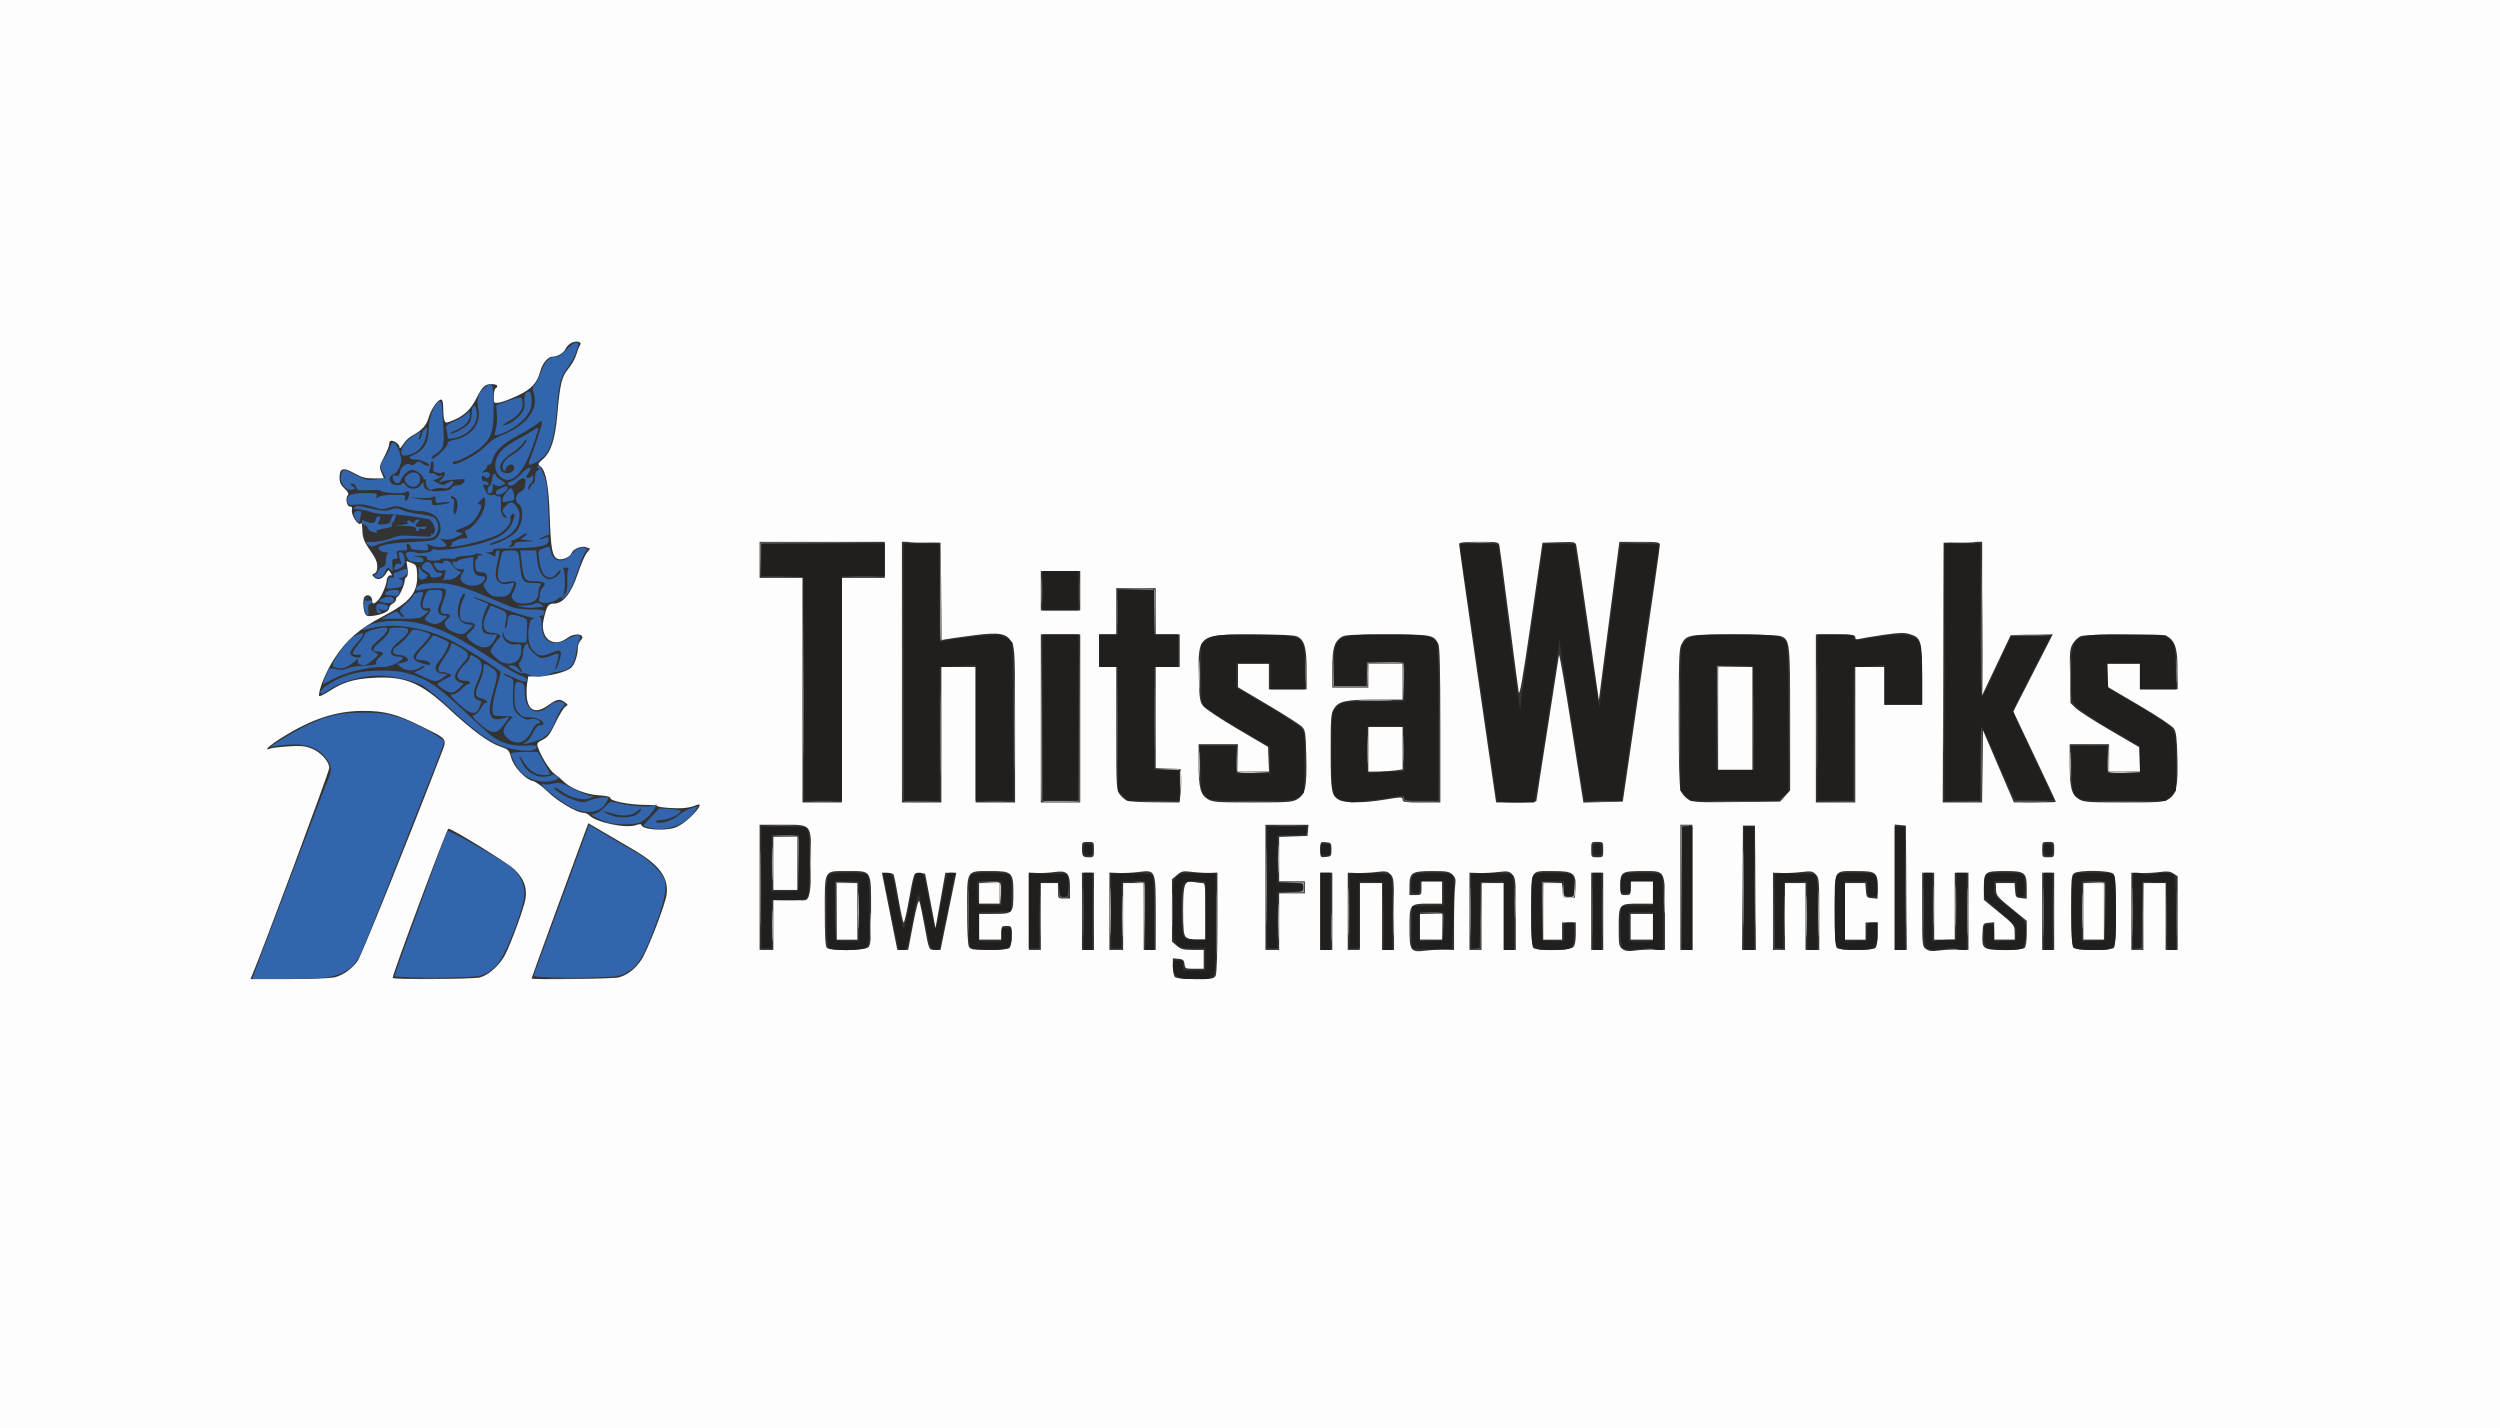 <?xml version="1.0" encoding="UTF-8" standalone="no"?>
<!-- Created with Inkscape (http://www.inkscape.org/) -->

<svg
   width="246.888mm"
   height="141.055mm"
   viewBox="0 0 246.888 141.055"
   version="1.1"
   id="svg1"
   xml:space="preserve"
   inkscape:version="1.3.2 (091e20e, 2023-11-25)"
   sodipodi:docname="thitsaworks-logo.svg"
   xmlns:inkscape="http://www.inkscape.org/namespaces/inkscape"
   xmlns:sodipodi="http://sodipodi.sourceforge.net/DTD/sodipodi-0.dtd"
   xmlns="http://www.w3.org/2000/svg"
   xmlns:svg="http://www.w3.org/2000/svg"><rect x="0" y="0" width="246.888" height="141.055" fill="#333333" stroke="none"/><sodipodi:namedview
     id="namedview1"
     pagecolor="#ffffff"
     bordercolor="#000000"
     borderopacity="0.25"
     inkscape:showpageshadow="2"
     inkscape:pageopacity="0.0"
     inkscape:pagecheckerboard="0"
     inkscape:deskcolor="#d1d1d1"
     inkscape:document-units="mm"
     showgrid="false"
     inkscape:zoom="0.78233599"
     inkscape:cx="476.77725"
     inkscape:cy="239.66685"
     inkscape:window-width="1424"
     inkscape:window-height="890"
     inkscape:window-x="0"
     inkscape:window-y="38"
     inkscape:window-maximized="1"
     inkscape:current-layer="layer1" /><defs
     id="defs1" /><g
     inkscape:label="Layer 1"
     inkscape:groupmode="layer"
     id="layer1"
     transform="translate(18.595,-77.973)"><g
       id="g10"><path
         style="fill:#fdfdfd"
         d="M -18.595,148.5 V 77.973 h 123.444 123.444 V 148.5 219.027 h -123.444 -123.444 z m 33.105,25.975 c 0.799,-0.218 1.603,-0.792 2.192,-1.564 0.339,-0.445 4.958,-11.875 8.174,-20.226 0.718,-1.866 0.876,-1.617 -1.899,-3.003 -2.391,-1.194 -3.602,-1.51 -5.757,-1.504 -2.65,0.008 -5.067,0.81 -8.001,2.655 -1.272,0.8 -1.84,1.346 -1.101,1.059 0.163,-0.063 0.961,-0.159 1.773,-0.212 1.162,-0.076 1.639,-0.035 2.236,0.193 0.938,0.358 1.791,1.286 1.791,1.949 0,0.363 -6.649,18.222 -7.617,20.46 l -0.165,0.381 3.849,-9.4e-4 c 2.254,-5.6e-4 4.129,-0.078 4.526,-0.186 z m 14.32,0.017 c 0.857,-0.238 1.96,-1.245 2.476,-2.262 0.6,-1.182 1.846,-4.603 1.991,-5.465 0.186,-1.111 -0.154,-2.029 -1.082,-2.921 -0.659,-0.634 -5.889,-3.875 -6.526,-4.044 -0.139,-0.037 -5.507,14.337 -5.507,14.746 0,0.183 7.972,0.135 8.647,-0.053 z m 13.689,0.005 c 0.863,-0.248 1.602,-0.82 2.212,-1.715 0.593,-0.869 2.363,-5.431 2.502,-6.449 0.232,-1.701 -0.691,-2.944 -3.332,-4.489 -0.891,-0.521 -2.244,-1.313 -3.006,-1.76 l -1.386,-0.813 -0.427,1.133 c -0.723,1.92 -5.184,14.14 -5.184,14.2 0,0.14 8.108,0.039 8.62,-0.108 z m 58.938,-0.163 c 0.109,-0.204 0.175,-2.183 0.175,-5.257 v -4.93 l -0.72,0.029 c -0.396,0.016 -1.182,-0.027 -1.747,-0.095 -0.947,-0.115 -1.067,-0.091 -1.524,0.303 l -0.496,0.427 v 3.077 3.077 l 0.475,0.409 c 0.396,0.341 0.657,0.409 1.566,0.409 h 1.091 v 0.931 0.931 h -0.92 c -0.878,0 -0.923,-0.021 -0.974,-0.466 -0.045,-0.388 -0.145,-0.475 -0.604,-0.519 l -0.55,-0.053 v 0.824 c 0,0.453 0.091,0.915 0.203,1.027 0.133,0.133 0.834,0.203 2.026,0.203 1.629,0 1.841,-0.035 1.998,-0.328 z m -2.945,-3.833 c -0.216,-0.216 -0.266,-0.705 -0.266,-2.613 0,-2.656 0.129,-2.997 1.065,-2.81 0.276,0.055 0.644,0.1 0.819,0.1 0.298,0 0.318,0.175 0.318,2.794 v 2.794 h -0.835 c -0.533,0 -0.931,-0.096 -1.101,-0.266 z m 25.6,1.257 0.889,0.031 v -2.773 c 0,-1.525 0.047,-3.117 0.105,-3.538 0.088,-0.639 0.046,-0.825 -0.254,-1.124 -0.316,-0.316 -0.554,-0.359 -1.997,-0.359 -2.033,0 -2.257,0.146 -2.257,1.466 v 0.905 H 121.19 c 0.579,0 0.593,-0.016 0.593,-0.677 V 165.01 h 1.016 1.016 v 1.101 1.101 h -1.343 c -1.836,0 -1.875,0.049 -1.875,2.371 0,2.319 0.095,2.455 1.592,2.272 0.568,-0.07 1.433,-0.113 1.922,-0.096 z m -2.498,-2.261 v -1.27 h 1.101 1.101 v 1.27 1.27 h -1.101 -1.101 z m 23.156,2.253 1.058,0.025 v -3.514 c 0,-4.446 0.09,-4.267 -2.137,-4.267 -2.128,0 -2.265,0.083 -2.265,1.361 0,1.009 3.4e-4,1.01 0.508,1.01 0.48,0 0.508,-0.038 0.508,-0.677 V 165.01 h 1.101 1.101 v 1.101 1.101 h -1.427 c -1.933,0 -1.959,0.033 -1.959,2.373 0,1.716 0.026,1.859 0.381,2.112 0.293,0.208 0.577,0.243 1.228,0.15 0.466,-0.066 1.323,-0.11 1.905,-0.096 z m -2.328,-2.253 v -1.27 h 1.101 1.101 v 1.27 1.27 h -1.101 -1.101 z m 32.3,2.253 1.058,0.025 v -3.806 -3.806 h -0.677 -0.677 v 3.302 3.302 h -1.016 -1.016 v -3.302 -3.302 h -0.593 -0.593 v 3.631 c 0,3.572 0.006,3.635 0.381,3.902 0.293,0.208 0.577,0.243 1.228,0.15 0.466,-0.066 1.323,-0.11 1.905,-0.096 z M 57.775,169.318 v -2.466 l 1.397,0.022 c 0.768,0.012 1.518,0.017 1.666,0.011 0.528,-0.023 0.662,-0.799 0.662,-3.83 0,-3.821 0.149,-3.633 -2.879,-3.633 h -2.201 v 6.181 6.181 h 0.677 0.677 z m 0,-6.086 v -2.625 h 1.185 1.185 v 2.625 2.625 h -1.185 -1.185 z m 9.386,8.285 c 0.224,-0.224 0.266,-0.798 0.266,-3.631 0,-4.078 0.112,-3.892 -2.353,-3.892 -2.33,0 -2.219,-0.197 -2.219,3.972 0,2.427 0.059,3.47 0.203,3.614 0.327,0.327 3.765,0.274 4.103,-0.063 z m -3.121,-3.544 v -2.794 h 1.016 1.016 v 2.794 2.794 h -1.016 -1.016 z m 7.539,1.252 c 0.322,-1.67 0.536,-2.449 0.618,-2.244 0.069,0.173 0.285,1.19 0.48,2.261 0.479,2.633 0.44,2.54 1.07,2.54 l 0.539,-4e-5 0.782,-3.81 0.782,-3.81 h -0.544 -0.544 l -0.485,2.738 -0.485,2.738 -0.514,-2.695 -0.514,-2.695 -0.534,-0.052 c -0.602,-0.059 -0.532,-0.251 -1.172,3.227 -0.167,0.908 -0.353,1.651 -0.412,1.651 -0.06,0 -0.285,-1.01 -0.5,-2.244 -0.215,-1.234 -0.427,-2.339 -0.471,-2.455 -0.044,-0.116 -0.327,-0.212 -0.629,-0.212 h -0.549 l 0.762,3.81 0.762,3.81 h 0.535 0.535 z m 9.53,2.354 c 0.112,-0.112 0.203,-0.645 0.203,-1.185 0,-0.978 -0.002,-0.982 -0.508,-0.982 -0.48,0 -0.508,0.038 -0.508,0.677 v 0.677 h -1.101 -1.101 v -1.27 -1.27 h 1.518 c 1.841,0 1.869,-0.031 1.869,-2.106 0,-1.997 -0.138,-2.128 -2.248,-2.128 -2.427,0 -2.324,-0.171 -2.324,3.831 0,1.953 0.072,3.437 0.175,3.631 0.157,0.293 0.369,0.328 1.998,0.328 1.192,0 1.893,-0.07 2.026,-0.203 z m -3.014,-5.385 v -1.016 h 1.016 1.016 v 1.016 1.016 h -1.016 -1.016 z m 6.096,2.286 v -3.302 h 0.847 0.847 v 0.762 c 0,0.758 0.003,0.762 0.593,0.762 h 0.593 v -1.074 c 0,-1.442 -0.286,-1.724 -1.556,-1.536 -0.494,0.073 -1.261,0.115 -1.703,0.093 l -0.804,-0.04 v 3.819 3.819 h 0.593 0.593 z m 5.249,-0.508 v -3.81 h -0.593 -0.593 v 3.81 3.81 h 0.593 0.593 z m 2.879,0.508 v -3.302 h 1.016 1.016 v 3.302 3.302 h 0.593 0.593 v -3.614 c 0,-4.343 0.02,-4.295 -1.726,-4.078 -0.587,0.073 -1.468,0.115 -1.957,0.093 l -0.889,-0.04 v 3.82 3.82 h 0.677 0.677 z m 15.409,0.508 v -2.794 h 1.27 1.27 V 165.603 165.01 h -1.27 -1.27 v -2.194 -2.194 l 1.397,-0.049 1.397,-0.049 0.053,-0.55 0.053,-0.55 h -2.127 -2.127 v 6.181 6.181 h 0.677 0.677 z m 5.249,-1.016 v -3.81 h -0.593 -0.593 v 3.81 3.81 h 0.593 0.593 z m 2.709,0.508 v -3.302 h 1.101 1.101 v 3.302 3.302 h 0.593 0.593 v -3.556 c 0,-3.38 -0.018,-3.573 -0.354,-3.91 -0.315,-0.315 -0.467,-0.34 -1.397,-0.226 -0.574,0.07 -1.443,0.114 -1.932,0.097 l -0.889,-0.031 v 3.813 3.813 h 0.593 0.593 z m 12.023,0 v -3.302 h 1.101 1.101 v 3.302 3.302 h 0.593 0.593 v -3.556 c 0,-3.38 -0.018,-3.573 -0.354,-3.91 -0.315,-0.315 -0.467,-0.34 -1.397,-0.226 -0.574,0.07 -1.443,0.114 -1.932,0.097 l -0.889,-0.031 v 3.813 3.813 h 0.593 0.593 z m 9.047,3.036 c 0.187,-0.187 0.266,-0.591 0.266,-1.355 V 169.074 h -0.677 -0.677 v 0.847 0.847 h -0.931 -0.931 v -2.794 -2.794 h 0.922 0.922 l 0.052,0.72 c 0.051,0.7 0.069,0.72 0.645,0.72 h 0.593 l 0.051,-0.965 c 0.076,-1.446 -0.204,-1.659 -2.178,-1.659 -2.343,0 -2.19,-0.27 -2.19,3.867 0,2.509 0.058,3.574 0.203,3.719 0.326,0.326 3.597,0.274 3.933,-0.063 z m 2.975,-3.544 v -3.81 h -0.593 -0.593 v 3.81 3.81 h 0.593 0.593 z m 8.805,-2.371 V 159.422 h -0.593 -0.593 v 6.181 6.181 h 0.593 0.593 z m 6.225,0.042 -0.044,-6.138 h -0.593 -0.593 l -0.044,6.138 -0.044,6.138 h 0.682 0.682 z m 2.919,2.836 v -3.302 h 1.016 1.016 v 3.302 3.302 h 0.677 0.677 v -3.556 c 0,-3.38 -0.018,-3.573 -0.354,-3.91 -0.315,-0.315 -0.467,-0.34 -1.397,-0.226 -0.574,0.07 -1.443,0.114 -1.932,0.097 l -0.889,-0.031 v 3.813 3.813 h 0.593 0.593 z m 8.941,3.099 c 0.118,-0.118 0.203,-0.685 0.203,-1.355 V 169.074 H 166.233 165.64 v 0.847 0.847 h -1.016 -1.016 v -2.794 -2.794 h 1.006 1.006 l 0.052,0.72 c 0.049,0.675 0.086,0.723 0.602,0.773 l 0.55,0.053 v -1.099 c 0,-1.52 -0.141,-1.631 -2.055,-1.631 -2.33,0 -2.178,-0.269 -2.178,3.867 0,2.509 0.058,3.574 0.203,3.719 0.131,0.131 0.809,0.203 1.913,0.203 1.104,0 1.782,-0.072 1.913,-0.203 z m 3.042,-5.935 -0.044,-6.138 -0.55,-0.053 -0.55,-0.053 v 6.191 6.191 h 0.595 0.595 z m 11.69,5.935 c 0.121,-0.121 0.203,-0.703 0.203,-1.436 v -1.233 l -1.511,-1.231 c -1.402,-1.142 -1.512,-1.277 -1.524,-1.866 l -0.013,-0.635 h 0.922 0.922 l 0.052,0.72 c 0.049,0.675 0.086,0.723 0.602,0.773 l 0.55,0.053 v -1.056 c 0,-1.529 -0.181,-1.675 -2.069,-1.675 -2.085,0 -2.164,0.059 -2.164,1.601 v 1.25 l 1.514,1.241 c 1.466,1.202 1.515,1.264 1.524,1.961 l 0.01,0.72 h -1.016 -1.016 v -0.857 -0.857 l -0.55,0.053 c -0.544,0.052 -0.551,0.065 -0.601,1.022 -0.083,1.589 0.003,1.655 2.139,1.655 1.192,0 1.893,-0.07 2.026,-0.203 z m 2.913,-3.607 v -3.81 h -0.593 -0.593 v 3.81 3.81 h 0.593 0.593 z m 5.893,3.607 c 0.145,-0.145 0.203,-1.19 0.203,-3.629 0,-2.888 -0.042,-3.467 -0.266,-3.691 -0.346,-0.346 -3.403,-0.384 -3.863,-0.047 -0.27,0.197 -0.297,0.554 -0.281,3.672 0.012,2.217 0.084,3.533 0.203,3.676 0.247,0.297 3.709,0.314 4.004,0.019 z m -3.014,-3.607 v -2.794 h 1.016 1.016 v 2.794 2.794 h -1.016 -1.016 z m 5.927,0.508 v -3.302 h 1.101 1.101 v 3.302 3.302 h 0.593 0.593 v -3.637 -3.637 l -0.419,-0.274 c -0.327,-0.214 -0.615,-0.247 -1.312,-0.148 -0.491,0.07 -1.332,0.116 -1.867,0.103 l -0.974,-0.023 v 3.808 3.808 h 0.593 0.593 z m -103.632,-6.604 c 0,-0.758 -0.003,-0.762 -0.593,-0.762 -0.574,0 -0.593,0.02 -0.593,0.649 0,0.776 0.08,0.875 0.706,0.875 0.456,0 0.48,-0.038 0.48,-0.762 z m 23.453,0 c 0,-0.64 -0.03,-0.68 -0.55,-0.73 -0.549,-0.053 -0.55,-0.051 -0.55,0.73 0,0.782 0.001,0.783 0.55,0.73 0.52,-0.05 0.55,-0.09 0.55,-0.73 z m 26.839,0 c 0,-0.758 -0.003,-0.762 -0.593,-0.762 -0.59,0 -0.593,0.004 -0.593,0.762 0,0.758 0.003,0.762 0.593,0.762 0.59,0 0.593,-0.004 0.593,-0.762 z m 44.535,0 c 0,-0.758 -0.003,-0.762 -0.593,-0.762 -0.59,0 -0.593,0.004 -0.593,0.762 0,0.758 0.003,0.762 0.593,0.762 0.59,0 0.593,-0.004 0.593,-0.762 z M 48.018,159.722 c 0.425,-0.127 1.044,-0.543 1.586,-1.068 0.891,-0.862 1.17,-1.416 0.593,-1.178 -0.701,0.289 -1.425,0.369 -2.637,0.291 -0.711,-0.046 -1.262,-0.133 -1.224,-0.195 0.038,-0.061 -0.478,-0.111 -1.147,-0.109 -1.524,0.003 -3.502,-0.373 -3.502,-0.666 0,-0.147 -0.366,-0.237 -1.143,-0.284 -1.266,-0.075 -2.799,-0.679 -3.497,-1.378 -0.227,-0.227 -0.635,-0.571 -0.906,-0.764 -0.46,-0.327 -1.384,-1.842 -1.639,-2.685 -0.092,-0.305 -0.006,-0.42 0.494,-0.657 0.5,-0.237 0.724,-0.534 1.279,-1.697 0.37,-0.775 0.806,-1.485 0.968,-1.577 0.276,-0.156 0.273,-0.184 -0.043,-0.426 -0.496,-0.378 -0.797,-0.33 -1.611,0.26 -1.208,0.875 -1.973,0.638 -2.148,-0.664 -0.051,-0.379 -0.043,-1.019 0.017,-1.42 l 0.11,-0.73 0.97,-0.013 c 1.189,-0.016 2.814,-0.434 3.261,-0.838 0.357,-0.323 0.67,-1.242 0.671,-1.973 5.19e-4,-0.249 0.12,-0.573 0.266,-0.718 0.602,-0.602 -0.463,-0.847 -1.255,-0.29 -0.652,0.459 -1.106,0.562 -1.621,0.366 -0.659,-0.251 -0.994,-1.149 -0.782,-2.097 0.318,-1.419 0.455,-1.633 1.044,-1.633 0.893,0 1.699,-1.013 2.342,-2.943 0.295,-0.886 0.69,-1.806 0.877,-2.044 l 0.34,-0.433 -0.394,-0.148 c -0.447,-0.168 -1.28,0.172 -1.439,0.588 -0.152,0.396 -0.935,0.726 -1.351,0.569 -0.55,-0.207 -0.7,-0.982 -0.799,-4.14 -0.096,-3.055 -0.372,-4.56 -0.914,-4.987 -0.297,-0.234 -0.285,-0.27 0.239,-0.73 0.801,-0.703 1.214,-1.982 1.422,-4.405 0.26,-3.029 0.431,-3.733 1.102,-4.535 0.318,-0.38 0.669,-1.01 0.78,-1.399 0.111,-0.389 0.274,-0.802 0.361,-0.917 0.233,-0.308 -0.319,-0.468 -0.824,-0.238 -0.228,0.104 -0.499,0.372 -0.601,0.596 -0.193,0.424 -0.795,0.783 -1.312,0.783 -0.43,0 -0.976,0.654 -1.183,1.417 -0.32,1.18 -0.859,1.769 -2.21,2.416 -0.69,0.33 -1.509,0.641 -1.82,0.692 -0.564,0.091 -0.566,0.09 -0.566,-0.598 0,-0.379 0.076,-0.737 0.169,-0.794 0.347,-0.215 0.151,-0.423 -0.397,-0.423 -0.654,0 -0.915,0.248 -1.515,1.439 -0.534,1.059 -1.161,1.659 -2.201,2.103 -0.759,0.324 -0.819,0.327 -0.931,0.053 -0.066,-0.161 -0.12,-0.693 -0.12,-1.182 -3.05e-4,-0.562 -0.073,-0.889 -0.197,-0.889 -0.344,0 -1.011,0.949 -1.238,1.763 -0.223,0.796 -0.662,1.275 -1.673,1.826 -0.289,0.158 -0.68,0.539 -0.867,0.847 -0.218,0.358 -0.342,0.455 -0.342,0.27 -6.14e-4,-0.282 -0.469,-0.641 -0.836,-0.641 -0.099,0 -0.18,0.145 -0.18,0.321 0,0.177 -0.227,0.754 -0.505,1.282 -0.478,0.909 -0.492,0.992 -0.263,1.541 l 0.243,0.581 h -1.01 c -0.817,0 -1.188,-0.101 -1.942,-0.526 -1.085,-0.612 -1.433,-0.496 -1.433,0.479 0,0.433 0.132,0.712 0.499,1.055 0.341,0.319 0.444,0.521 0.325,0.64 -0.271,0.271 -0.11,1.15 0.206,1.127 0.192,-0.013 0.247,0.092 0.194,0.372 -0.083,0.434 0.567,1.489 0.821,1.332 0.175,-0.108 0.176,-0.101 0.224,0.88 0.023,0.462 0.206,0.949 0.534,1.421 0.8,1.15 0.917,1.401 0.92,1.965 0.002,0.344 -0.098,0.571 -0.282,0.641 -0.258,0.099 -0.26,0.134 -0.019,0.374 0.338,0.338 0.825,0.187 1.156,-0.357 0.255,-0.42 0.256,-0.42 0.476,-0.068 0.121,0.194 0.144,0.306 0.05,0.248 -0.172,-0.106 -0.433,0.182 -0.445,0.493 -0.017,0.43 -0.501,1.561 -0.815,1.905 -0.431,0.472 -0.627,0.484 -0.627,0.037 0,-0.408 -0.45,-0.629 -0.723,-0.355 -0.217,0.217 -0.189,1.275 0.045,1.714 0.125,0.234 0.294,0.267 0.882,0.176 0.893,-0.138 1.489,-0.446 1.489,-0.768 0,-0.133 0.152,-0.324 0.339,-0.423 0.186,-0.1 0.339,-0.293 0.339,-0.429 0,-0.136 0.062,-0.248 0.137,-0.248 0.168,0 0.71,-1.198 0.71,-1.571 0,-0.149 0.085,-0.324 0.189,-0.389 0.118,-0.073 0.152,-0.387 0.09,-0.84 l -0.099,-0.723 0.495,0.187 c 0.434,0.164 0.501,0.281 0.545,0.957 0.127,1.945 -0.599,2.868 -3.417,4.343 -2.282,1.194 -3.53,2.281 -4.741,4.125 -0.777,1.184 -1.529,2.983 -1.529,3.659 0,0.153 0.365,-5.7e-4 1.046,-0.441 1.345,-0.869 2.399,-1.188 4.288,-1.298 3.158,-0.183 4.675,0.439 7.535,3.09 2.302,2.134 3.954,3.343 5.074,3.715 0.754,0.251 0.829,0.327 1.035,1.062 0.263,0.938 1.382,2.15 2.139,2.316 0.284,0.062 0.941,0.536 1.506,1.086 0.983,0.956 2.854,2.058 3.494,2.058 0.178,0 0.433,0.109 0.566,0.242 0.718,0.718 3.615,1.328 4.629,0.974 0.288,-0.1 0.524,-0.117 0.524,-0.036 0,0.459 2.11,0.655 3.282,0.305 z M 64.548,146.129 V 135.038 h 2.117 2.117 v -1.778 -1.778 h -6.181 -6.181 v 1.778 1.778 h 2.117 2.117 v 11.091 11.091 h 1.947 1.947 z m 9.821,4.403 v -6.689 h 1.693 1.693 v 6.689 6.689 h 1.947 1.947 l -2.63e-4,-7.578 c -2.39e-4,-6.875 -0.028,-7.633 -0.296,-8.17 -0.473,-0.947 -1.188,-1.097 -3.683,-0.773 -1.118,0.145 -2.317,0.312 -2.664,0.371 l -0.632,0.107 -0.045,-4.805 -0.045,-4.805 -1.905,-0.048 -1.905,-0.048 v 12.875 12.875 h 1.947 1.947 z m 13.716,-1.609 V 140.626 h -1.947 -1.947 v 8.297 8.297 h 1.947 1.947 z m 9.907,7.408 c 0.06,-0.489 0.085,-1.232 0.055,-1.651 l -0.055,-0.762 -1.228,-0.05 -1.228,-0.05 v -4.988 -4.988 h 1.185 1.185 v -1.609 -1.609 h -1.185 -1.185 v -2.286 -2.286 h -1.947 -1.947 v 2.286 2.286 h -0.847 -0.847 v 1.609 1.609 h 0.847 0.847 v 6.073 c 0,5.948 0.007,6.083 0.362,6.533 0.199,0.253 0.523,0.525 0.72,0.605 0.197,0.08 1.438,0.149 2.758,0.155 l 2.401,0.011 z m 11.547,0.558 c 0.789,-0.481 0.935,-1.18 0.869,-4.181 -0.05,-2.278 -0.094,-2.607 -0.393,-2.937 -0.185,-0.205 -1.69,-1.173 -3.344,-2.151 l -3.007,-1.779 v -1.168 -1.168 h 1.524 1.524 v 1.27 1.27 h 1.863 1.863 v -1.964 c 0,-2.178 -0.218,-2.93 -0.947,-3.262 -0.278,-0.127 -1.773,-0.193 -4.352,-0.192 -5.449,8.8e-4 -5.445,-0.002 -5.339,4.329 0.048,1.971 0.099,2.311 0.41,2.729 0.195,0.263 1.719,1.28 3.387,2.262 l 3.031,1.785 0.05,1.221 0.05,1.221 h -1.531 -1.531 v -1.355 -1.355 h -1.947 -1.947 l 9.44e-4,1.905 c 0.001,2.373 0.183,3.086 0.898,3.522 0.493,0.301 0.875,0.329 4.435,0.329 3.562,0 3.941,-0.028 4.436,-0.33 z m 8.434,0.08 c 1.9,-0.312 1.947,-0.312 1.947,-0.002 0,0.21 0.32,0.254 1.863,0.254 h 1.863 v -7.631 c 0,-5.287 -0.058,-7.745 -0.189,-8.001 -0.478,-0.935 -0.581,-0.955 -5.065,-0.959 -3.494,-0.003 -4.213,0.038 -4.531,0.261 -0.708,0.496 -0.883,1.113 -0.883,3.114 v 1.871 h 1.778 1.778 V 144.69 143.505 h 1.693 1.693 v 1.778 1.778 l -2.582,9.4e-4 c -3.054,0.001 -3.742,0.148 -4.199,0.898 -0.3,0.492 -0.329,0.868 -0.324,4.265 0.006,3.978 0.068,4.321 0.859,4.759 0.54,0.299 2.424,0.293 4.299,-0.015 z m -1.439,-4.998 V 149.77 h 1.693 1.693 v 2.094 2.094 l -0.786,0.108 c -0.432,0.059 -1.194,0.108 -1.693,0.108 h -0.908 z m 16.595,5.11 c 0,-0.077 0.491,-3.258 1.09,-7.07 0.6,-3.811 1.114,-7.12 1.143,-7.353 0.029,-0.233 0.583,2.951 1.231,7.075 l 1.178,7.498 1.946,-0.047 1.946,-0.047 0.879,-6.011 c 2.288,-15.642 2.781,-19.071 2.78,-19.346 -5.7e-4,-0.265 -0.209,-0.296 -2,-0.296 h -1.999 l -0.634,4.868 c -0.349,2.678 -0.804,6.198 -1.012,7.824 l -0.377,2.955 -1.07,-7.443 c -0.589,-4.093 -1.11,-7.617 -1.158,-7.829 -0.085,-0.374 -0.14,-0.385 -1.714,-0.339 l -1.627,0.048 -1.119,7.705 c -0.844,5.81 -1.147,7.538 -1.23,7.027 -0.061,-0.373 -0.495,-3.687 -0.966,-7.366 -0.471,-3.679 -0.892,-6.86 -0.937,-7.07 -0.078,-0.368 -0.146,-0.381 -2.025,-0.381 -1.437,0 -1.947,0.055 -1.954,0.212 -0.005,0.116 0.814,5.908 1.82,12.869 l 1.83,12.658 1.99,1.2e-4 c 1.094,7e-5 1.99,-0.063 1.99,-0.14 z m 24.567,-0.498 0.494,-0.553 v -7.033 c 0,-7.654 -0.023,-7.856 -0.95,-8.209 -0.234,-0.089 -2.309,-0.162 -4.611,-0.162 -4.577,0 -4.676,0.019 -5.192,1.018 -0.212,0.41 -0.253,1.573 -0.253,7.161 0,4.525 0.062,6.849 0.191,7.221 0.105,0.302 0.429,0.696 0.72,0.876 0.491,0.304 0.83,0.323 4.818,0.28 l 4.29,-0.046 z m -6.618,-7.66 v -5.08 h 1.693 1.693 v 5.08 5.08 h -1.693 -1.693 z M 164.624,150.532 v -6.689 h 1.439 1.439 v 1.863 1.863 h 1.863 1.863 v -2.887 c 0,-3.391 -0.107,-3.753 -1.211,-4.083 -0.581,-0.174 -1.036,-0.161 -2.666,0.079 -1.081,0.159 -2.137,0.335 -2.346,0.393 -0.281,0.076 -0.381,0.032 -0.381,-0.17 0,-0.236 -0.267,-0.274 -1.947,-0.274 h -1.947 v 8.297 8.297 h 1.947 1.947 z m 12.57,3.131 0.046,-3.558 1.524,3.556 1.524,3.556 2.074,0.002 c 1.141,0.001 2.074,-0.025 2.074,-0.058 0,-0.033 -0.947,-2.054 -2.104,-4.491 l -2.104,-4.43 1.95,-3.812 1.95,-3.812 -2.081,0.048 -2.081,0.048 -1.406,2.962 -1.406,2.962 v -7.582 -7.582 l -1.905,0.048 -1.905,0.048 -0.043,12.827 -0.043,12.827 h 1.945 1.945 z m 18.367,3.227 c 0.789,-0.481 0.942,-1.198 0.873,-4.088 -0.047,-1.944 -0.118,-2.545 -0.344,-2.889 -0.161,-0.246 -1.648,-1.234 -3.426,-2.278 l -3.141,-1.844 -0.003,-1.143 -0.003,-1.143 h 1.609 1.609 v 1.27 1.27 h 1.863 1.863 l -9.5e-4,-1.736 c -0.001,-2.056 -0.193,-2.867 -0.79,-3.337 -0.415,-0.326 -0.667,-0.346 -4.386,-0.346 -2.17,0 -4.141,0.074 -4.38,0.165 -0.239,0.091 -0.589,0.415 -0.779,0.72 -0.315,0.506 -0.34,0.786 -0.296,3.219 l 0.048,2.664 0.508,0.5 c 0.279,0.275 1.803,1.256 3.387,2.18 l 2.879,1.68 0.05,1.21 0.05,1.21 h -1.531 -1.531 v -1.355 -1.355 h -1.947 -1.947 l 9.4e-4,1.905 c 0.001,2.373 0.183,3.086 0.898,3.522 0.493,0.301 0.875,0.329 4.435,0.329 3.562,0 3.941,-0.028 4.436,-0.33 z M 88.085,136.308 v -1.947 h -1.947 -1.947 v 1.947 1.947 h 1.947 1.947 z"
         id="path16" /><path
         style="fill:#c7c6c7"
         d="m 57.673,169.328 c 2.37e-4,-1.397 0.026,-1.946 0.058,-1.22 0.032,0.726 0.032,1.869 -4.31e-4,2.54 -0.032,0.671 -0.058,0.077 -0.058,-1.32 z m 33.364,-1.355 c 1.18e-4,-2.142 0.024,-2.995 0.054,-1.895 0.03,1.1 0.029,2.852 -2.16e-4,3.895 -0.03,1.042 -0.054,0.143 -0.054,-1.999 z m 1.184,0.508 c -1.49e-4,-1.863 0.025,-2.648 0.055,-1.745 0.03,0.903 0.031,2.427 2.73e-4,3.387 -0.03,0.96 -0.055,0.221 -0.055,-1.642 z m 15.407,0.508 c -2e-4,-1.583 0.025,-2.254 0.057,-1.49 0.031,0.764 0.032,2.059 3.5e-4,2.879 -0.031,0.819 -0.057,0.195 -0.057,-1.389 z m 6.946,-1.016 c 1.2e-4,-2.142 0.024,-2.995 0.054,-1.895 0.029,1.1 0.029,2.852 -2.2e-4,3.895 -0.03,1.042 -0.054,0.143 -0.054,-1.999 z m 4.402,0.254 c 0,-2.002 0.025,-2.822 0.054,-1.82 0.03,1.001 0.03,2.639 0,3.641 -0.03,1.001 -0.054,0.182 -0.054,-1.82 z m 34.549,-2.54 c 0,-3.399 0.023,-4.79 0.05,-3.09 0.028,1.7 0.028,4.481 0,6.181 -0.028,1.7 -0.05,0.309 -0.05,-3.09 z m 1.185,0 c 0,-3.399 0.023,-4.79 0.05,-3.09 0.028,1.7 0.028,4.481 0,6.181 -0.028,1.7 -0.05,0.309 -0.05,-3.09 z m 5.075,2.794 c -1.5e-4,-1.863 0.025,-2.648 0.055,-1.745 0.03,0.903 0.03,2.427 2.8e-4,3.387 -0.03,0.96 -0.055,0.221 -0.055,-1.642 z m 1.186,-0.254 c 0,-2.002 0.025,-2.822 0.054,-1.82 0.03,1.001 0.03,2.639 0,3.641 -0.03,1.001 -0.054,0.182 -0.054,-1.82 z m 8.641,-2.54 c 0,-3.399 0.023,-4.79 0.05,-3.09 0.028,1.7 0.028,4.481 0,6.181 -0.028,1.7 -0.05,0.309 -0.05,-3.09 z m 6.092,2.286 c 1.2e-4,-2.142 0.024,-2.995 0.054,-1.895 0.029,1.1 0.029,2.852 -2.1e-4,3.895 -0.03,1.042 -0.054,0.143 -0.054,-1.999 z M 67.322,169.328 c 3.35e-4,-1.118 0.028,-1.553 0.061,-0.967 0.033,0.586 0.033,1.5 -6.09e-4,2.032 -0.034,0.532 -0.061,0.053 -0.06,-1.065 z m -1.181,-1.355 c -1.94e-4,-1.583 0.025,-2.254 0.057,-1.49 0.031,0.764 0.031,2.059 3.54e-4,2.879 -0.031,0.819 -0.057,0.195 -0.057,-1.389 z m 108.375,-0.508 c -1.5e-4,-1.863 0.025,-2.648 0.055,-1.745 0.03,0.903 0.03,2.427 2.8e-4,3.387 -0.03,0.96 -0.055,0.221 -0.055,-1.642 z m 12.529,0.508 c -2e-4,-1.583 0.025,-2.254 0.057,-1.49 0.031,0.764 0.032,2.059 3.5e-4,2.879 -0.031,0.819 -0.057,0.195 -0.057,-1.389 z m -56.051,-0.847 c 2.4e-4,-1.397 0.026,-1.946 0.058,-1.22 0.032,0.726 0.032,1.869 -4.3e-4,2.54 -0.032,0.671 -0.058,0.077 -0.058,-1.32 z m 14.73,-0.339 c 3e-4,-1.211 0.027,-1.684 0.06,-1.051 0.033,0.633 0.032,1.623 -5.4e-4,2.201 -0.033,0.578 -0.06,0.061 -0.059,-1.15 z m -65.566,-0.542 -0.031,-1.05 -1.058,-0.06 -1.058,-0.06 1.064,-0.033 c 1.23,-0.038 1.271,0.008 1.179,1.342 l -0.063,0.911 z m 55.582,0.231 c -0.052,-0.137 -0.064,-0.504 -0.026,-0.815 0.063,-0.511 0.072,-0.496 0.097,0.153 0.025,0.678 0.056,0.72 0.527,0.72 0.485,0 0.501,-0.027 0.564,-0.932 l 0.065,-0.932 -0.014,0.975 c -0.014,0.973 -0.015,0.975 -0.565,1.028 -0.367,0.035 -0.584,-0.03 -0.647,-0.196 z m -74.339,-3.329 c 0,-1.723 0.025,-2.428 0.056,-1.566 0.031,0.861 0.031,2.271 0,3.133 -0.031,0.861 -0.056,0.157 -0.056,-1.566 z m -3.727,0.085 c 2.14e-4,-1.49 0.026,-2.077 0.058,-1.304 0.031,0.773 0.031,1.992 -3.89e-4,2.709 -0.032,0.717 -0.057,0.085 -0.057,-1.405 z M 107.625,162.809 c 0,-1.257 0.027,-1.772 0.059,-1.143 0.033,0.629 0.033,1.657 0,2.286 -0.033,0.629 -0.059,0.114 -0.059,-1.143 z m -9.686,-7.57 -0.033,-1.22 -1.228,-0.058 -1.228,-0.058 1.233,-0.034 c 1.436,-0.039 1.435,-0.04 1.348,1.508 l -0.061,1.083 z m 1.895,-1.743 c 0,-1.164 0.027,-1.64 0.06,-1.058 0.033,0.582 0.033,1.535 0,2.117 -0.033,0.582 -0.06,0.106 -0.06,-1.058 z m 86.021,0 c 0,-1.164 0.027,-1.64 0.06,-1.058 0.033,0.582 0.033,1.535 0,2.117 -0.033,0.582 -0.06,0.106 -0.06,-1.058 z m -82.29,0.619 c -0.048,-0.125 -0.061,-0.792 -0.028,-1.482 l 0.059,-1.254 0.034,1.391 0.034,1.391 1.566,0.056 1.566,0.056 -1.572,0.035 c -1.185,0.026 -1.593,-0.021 -1.659,-0.192 z m 86.021,0 c -0.048,-0.125 -0.061,-0.792 -0.028,-1.482 l 0.059,-1.254 0.034,1.391 0.034,1.391 1.566,0.056 1.566,0.056 -1.572,0.035 c -1.185,0.026 -1.593,-0.021 -1.659,-0.192 z m -73.774,-7.01 c 0.768,-0.031 2.026,-0.031 2.794,0 0.768,0.031 0.14,0.057 -1.397,0.057 -1.537,0 -2.165,-0.026 -1.397,-0.057 z m -15.978,-2.499 c 2.65e-4,-1.304 0.027,-1.815 0.059,-1.136 0.032,0.679 0.032,1.746 -4.8e-4,2.371 -0.032,0.625 -0.059,0.069 -0.059,-1.235 z M 196.353,144.182 c 0,-1.071 0.028,-1.509 0.061,-0.974 0.034,0.536 0.034,1.412 0,1.947 -0.034,0.536 -0.061,0.097 -0.061,-0.974 z M 71.364,131.526 c 0.536,-0.034 1.412,-0.034 1.947,0 0.536,0.034 0.097,0.061 -0.974,0.061 -1.071,0 -1.509,-0.028 -0.974,-0.061 z m 102.955,0 c 0.536,-0.034 1.412,-0.034 1.947,0 0.536,0.034 0.097,0.061 -0.974,0.061 -1.071,0 -1.509,-0.028 -0.974,-0.061 z"
         id="path15" /><path
         style="fill:#918f90"
         d="m 101.538,169.159 c -7e-5,-2.794 0.023,-3.961 0.052,-2.593 0.028,1.368 0.029,3.654 1.3e-4,5.08 -0.028,1.426 -0.052,0.307 -0.052,-2.487 z m -45.041,-3.471 c 0,-3.399 0.023,-4.79 0.05,-3.09 0.028,1.7 0.028,4.481 0,6.181 -0.028,1.7 -0.05,0.309 -0.05,-3.09 z m 27.596,2.794 c -1.49e-4,-1.863 0.025,-2.648 0.055,-1.745 0.03,0.903 0.031,2.427 2.73e-4,3.387 -0.03,0.96 -0.055,0.221 -0.055,-1.642 z m 4.235,-0.508 c 1.19e-4,-2.142 0.024,-2.995 0.054,-1.895 0.03,1.1 0.029,2.852 -2.16e-4,3.895 -0.03,1.042 -0.054,0.143 -0.054,-1.999 z m 6.062,0.561 -0.038,-3.334 -0.55,-0.068 -0.55,-0.068 0.556,-0.027 c 0.317,-0.015 0.591,0.066 0.639,0.19 0.046,0.119 0.061,1.662 0.033,3.429 l -0.05,3.212 z m 18.485,1.048 c 0,-1.257 0.027,-1.772 0.059,-1.143 0.033,0.629 0.033,1.657 0,2.286 -0.033,0.629 -0.059,0.114 -0.059,-1.143 z m 13.722,-1.609 c 1.2e-4,-2.142 0.024,-2.995 0.054,-1.895 0.029,1.1 0.029,2.852 -2.2e-4,3.895 -0.03,1.042 -0.054,0.143 -0.054,-1.999 z m 20.837,-2.328 0.003,-6.138 0.593,-0.022 c 0.589,-0.022 0.589,-0.022 0.044,0.053 l -0.548,0.075 -0.048,6.085 -0.048,6.085 z m 10.15,2.836 c -1.5e-4,-1.863 0.025,-2.648 0.055,-1.745 0.03,0.903 0.03,2.427 2.7e-4,3.387 -0.03,0.96 -0.055,0.221 -0.055,-1.642 z m 25.571,-0.508 c 1.2e-4,-2.142 0.024,-2.995 0.054,-1.895 0.029,1.1 0.029,2.852 -2.2e-4,3.895 -0.03,1.042 -0.054,0.143 -0.054,-1.999 z m 8.805,0 c 1.2e-4,-2.142 0.024,-2.995 0.054,-1.895 0.029,1.1 0.029,2.852 -2.1e-4,3.895 -0.03,1.042 -0.054,0.143 -0.054,-1.999 z m 4.402,0.254 c 0,-2.002 0.025,-2.822 0.054,-1.82 0.03,1.001 0.03,2.639 0,3.641 -0.03,1.001 -0.054,0.182 -0.054,-1.82 z M 106.45,165.518 c 0,-3.399 0.023,-4.79 0.05,-3.09 0.028,1.7 0.028,4.481 0,6.181 -0.028,1.7 -0.05,0.309 -0.05,-3.09 z m -29.469,2.455 c -1.49e-4,-1.863 0.025,-2.648 0.055,-1.745 0.03,0.903 0.031,2.427 2.73e-4,3.387 -0.03,0.96 -0.055,0.221 -0.055,-1.642 z m -13.031,-0.042 0.006,-2.836 1.016,-0.012 1.016,-0.012 -0.97,0.062 -0.97,0.062 -0.053,2.786 -0.053,2.786 z m 59.899,1.616 -0.033,-1.305 -1.143,-0.059 -1.143,-0.059 1.148,-0.033 c 0.832,-0.024 1.173,0.03 1.236,0.195 0.048,0.126 0.061,0.754 0.028,1.397 l -0.06,1.169 z m 9.867,-1.616 0.006,-2.836 0.975,-0.014 0.975,-0.014 -0.928,0.065 -0.928,0.065 -0.053,2.786 -0.053,2.786 z m 38.601,-0.466 c -1.5e-4,-1.863 0.025,-2.648 0.055,-1.745 0.03,0.903 0.03,2.427 2.7e-4,3.387 -0.03,0.96 -0.055,0.221 -0.055,-1.642 z m 16.9,0.558 -0.038,-2.828 -1.058,-0.06 -1.058,-0.06 1.064,-0.033 c 0.737,-0.023 1.089,0.034 1.147,0.186 0.046,0.12 0.061,1.435 0.032,2.921 l -0.051,2.703 z M 97.129,167.804 c 2.14e-4,-1.49 0.026,-2.077 0.058,-1.304 0.031,0.773 0.031,1.992 -3.89e-4,2.709 -0.032,0.717 -0.057,0.085 -0.057,-1.405 z M 108.871,166.074 c 1.167,-0.059 1.228,-0.083 1.228,-0.471 0,-0.388 -0.06,-0.412 -1.228,-0.471 l -1.228,-0.063 1.27,0.013 1.27,0.013 v 0.508 0.508 l -1.27,0.013 -1.27,0.013 z m -48.688,-2.792 -0.037,-2.66 -1.228,-0.058 -1.228,-0.058 1.233,-0.034 c 0.878,-0.024 1.257,0.029 1.317,0.185 0.046,0.12 0.061,1.359 0.032,2.752 l -0.052,2.533 z m 24.088,-6.267 c -0.046,-0.12 -0.063,-3.875 -0.038,-8.345 l 0.046,-8.128 0.041,8.255 0.041,8.255 h 1.776 1.776 l 0.046,-8.255 0.046,-8.255 -0.003,8.297 -0.003,8.297 -1.823,0.048 c -1.364,0.036 -1.844,-0.007 -1.907,-0.169 z M 60.733,146.045 c 0,-6.1 0.021,-8.596 0.047,-5.546 0.026,3.05 0.026,8.041 0,11.091 -0.026,3.05 -0.047,0.555 -0.047,-5.546 z m 13.544,4.403 c 0,-3.679 0.022,-5.184 0.05,-3.344 0.027,1.839 0.027,4.849 0,6.689 -0.027,1.839 -0.05,0.334 -0.05,-3.344 z m 7.282,-0.847 c 0,-4.144 0.022,-5.84 0.049,-3.768 0.027,2.072 0.027,5.463 0,7.535 -0.027,2.072 -0.049,0.377 -0.049,-3.768 z m 79.249,-0.762 c 3e-5,-4.564 0.022,-6.406 0.049,-4.095 0.027,2.312 0.027,6.045 -6e-5,8.297 -0.027,2.252 -0.048,0.361 -0.048,-4.203 z m 12.533,-4.487 c 0,-7.032 0.021,-9.908 0.046,-6.392 0.026,3.516 0.026,9.269 0,12.785 -0.026,3.516 -0.046,0.639 -0.046,-6.392 z m -26.081,4.572 c 0,-3.679 0.022,-5.184 0.05,-3.344 0.027,1.839 0.027,4.849 0,6.689 -0.027,1.839 -0.05,0.334 -0.05,-3.344 z m -30.829,3.048 c 0,-1.257 0.027,-1.772 0.059,-1.143 0.033,0.629 0.033,1.657 0,2.286 -0.033,0.629 -0.059,0.114 -0.059,-1.143 z m 3.555,-0.085 c 3e-4,-1.211 0.027,-1.684 0.06,-1.051 0.033,0.633 0.032,1.623 -5.4e-4,2.201 -0.033,0.578 -0.06,0.061 -0.059,-1.15 z m 31.003,-3.006 0.004,-5.122 1.778,-0.01 1.778,-0.01 -1.733,0.058 -1.733,0.058 -0.049,5.074 -0.049,5.074 z m -55.547,-0.042 c -7.6e-5,-2.794 0.023,-3.961 0.052,-2.593 0.028,1.368 0.028,3.654 1.38e-4,5.08 -0.028,1.426 -0.052,0.307 -0.052,-2.487 z M 119.955,145.325 119.92,143.505 h -1.686 -1.686 l -0.05,1.143 -0.05,1.143 h -1.693 -1.693 l -0.009,-1.863 -0.009,-1.863 0.058,1.82 0.058,1.82 h 1.595 1.595 l 0.05,-1.143 0.05,-1.143 1.739,-0.048 c 1.342,-0.037 1.759,0.004 1.827,0.181 0.049,0.126 0.063,0.986 0.032,1.911 l -0.056,1.681 z m 65.903,-0.804 c 0,-1.35 0.026,-1.903 0.058,-1.228 0.032,0.675 0.032,1.78 0,2.455 -0.032,0.675 -0.058,0.123 -0.058,-1.228 z M 110.332,144.182 c 0,-1.071 0.028,-1.509 0.061,-0.974 0.034,0.536 0.034,1.412 0,1.947 -0.034,0.536 -0.061,0.097 -0.061,-0.974 z m -36.055,-3.093 c -0.045,-0.118 -0.062,-2.308 -0.037,-4.868 l 0.045,-4.654 0.084,4.868 c 0.046,2.678 0.063,4.868 0.037,4.868 -0.026,-6e-5 -0.085,-0.096 -0.13,-0.214 z m 21.127,-2.617 -0.037,-2.238 -1.905,-0.054 -1.905,-0.054 1.91,-0.036 c 1.442,-0.027 1.931,0.018 1.995,0.185 0.047,0.122 0.061,1.169 0.031,2.328 l -0.054,2.107 z M 84.255,136.308 c 3.35e-4,-1.118 0.028,-1.553 0.061,-0.967 0.033,0.586 0.033,1.5 -6.09e-4,2.032 -0.034,0.532 -0.061,0.053 -0.06,-1.065 z m -27.76,-3.048 0.009,-1.693 6.181,-0.003 6.181,-0.003 -6.132,0.048 -6.132,0.048 -0.057,1.649 -0.057,1.649 z m 69.993,-1.734 c 0.586,-0.033 1.5,-0.033 2.032,6.1e-4 0.532,0.034 0.053,0.061 -1.065,0.06 -1.118,-3.4e-4 -1.553,-0.028 -0.967,-0.061 z"
         id="path14" /><path
         style="fill:#5e85bc"
         d="m 22.088,174.536 c 1.094,-0.029 2.885,-0.029 3.979,0 1.094,0.029 0.199,0.054 -1.99,0.054 -2.189,0 -3.084,-0.024 -1.99,-0.054 z m 13.895,-8e-5 c 1.1,-0.03 2.852,-0.029 3.895,2.1e-4 1.042,0.03 0.143,0.054 -1.999,0.054 -2.142,-1.2e-4 -2.995,-0.024 -1.895,-0.054 z"
         id="path13" /><path
         style="fill:#3265ac"
         d="m 6.541,174.027 c 0.313,-0.869 2.279,-6.061 4.152,-10.964 0.854,-2.235 1.855,-4.864 2.225,-5.842 0.37,-0.978 0.784,-2.028 0.921,-2.334 0.398,-0.89 0.311,-1.426 -0.357,-2.206 -0.8,-0.934 -1.991,-1.305 -3.722,-1.159 -0.666,0.056 -1.355,0.153 -1.532,0.215 -0.589,0.206 1.801,-1.289 3.12,-1.952 2.207,-1.109 3.54,-1.436 5.872,-1.441 2.143,-0.004 3.068,0.187 4.995,1.033 1.269,0.557 3.041,1.624 3.045,1.833 0.002,0.094 -0.387,1.161 -0.863,2.371 -0.476,1.21 -2.079,5.286 -3.562,9.058 -3.678,9.356 -3.642,9.269 -4.127,10.096 -0.526,0.898 -1.513,1.499 -2.864,1.744 -0.553,0.1 -2.473,0.182 -4.268,0.182 H 6.312 Z m 13.811,0.356 c 0,-0.06 0.881,-2.518 1.958,-5.461 1.077,-2.943 2.233,-6.113 2.57,-7.044 0.336,-0.931 0.665,-1.756 0.73,-1.834 0.1,-0.118 3.473,1.752 5.728,3.176 1.349,0.851 2.001,2.09 1.824,3.465 -0.055,0.43 -0.412,1.616 -0.792,2.637 -1.231,3.305 -1.844,4.256 -3.129,4.851 -0.6,0.278 -1.148,0.314 -4.784,0.317 -2.258,0.002 -4.106,-0.046 -4.106,-0.106 z m 13.794,-0.186 c 0.063,-0.163 0.982,-2.659 2.042,-5.546 1.06,-2.887 2.257,-6.142 2.66,-7.234 l 0.733,-1.985 1.847,1.099 c 1.016,0.604 2.309,1.359 2.874,1.676 1.026,0.577 2.259,1.713 2.616,2.411 0.4,0.781 0.218,2.009 -0.644,4.351 -1.348,3.663 -1.921,4.576 -3.248,5.178 -0.678,0.308 -1.114,0.338 -4.869,0.342 -3.86,0.003 -4.117,-0.015 -4.01,-0.293 z m 11.531,-14.455 c -0.367,-0.087 -0.689,-0.18 -0.716,-0.207 -0.027,-0.027 0.312,-0.426 0.752,-0.887 l 0.801,-0.839 1.058,0.06 c 0.582,0.033 1.058,0.123 1.058,0.2 0,0.299 -1.202,0.867 -1.855,0.876 -0.374,0.005 -0.639,0.077 -0.588,0.159 0.214,0.347 1.594,-0.054 2.321,-0.673 0.3,-0.256 0.837,-0.551 1.192,-0.656 l 0.646,-0.19 -0.287,0.453 c -0.843,1.333 -2.776,2.085 -4.383,1.704 z m -4.243,-0.547 c -0.373,-0.122 -0.906,-0.343 -1.185,-0.491 l -0.508,-0.269 0.464,-0.117 c 0.255,-0.064 0.688,-0.372 0.961,-0.684 0.451,-0.513 0.548,-0.552 1.037,-0.412 1.088,0.312 2.991,0.497 3.529,0.343 l 0.535,-0.153 -0.299,0.517 c -0.165,0.284 -0.559,0.717 -0.876,0.961 -0.48,0.369 -0.779,0.451 -1.778,0.486 -0.661,0.023 -1.506,-0.059 -1.878,-0.181 z m 2.965,-0.874 c 0.185,-0.168 0.337,-0.372 0.337,-0.455 0,-0.082 -0.161,4.7e-4 -0.358,0.184 -0.513,0.478 -1.44,0.584 -2.436,0.28 -0.466,-0.142 -0.878,-0.259 -0.917,-0.26 -0.204,-0.005 0.209,0.228 0.778,0.439 0.827,0.307 2.156,0.21 2.597,-0.188 z m -5.569,-0.251 c -0.315,-0.075 -0.772,-0.238 -1.016,-0.363 -0.959,-0.489 -3.48,-2.517 -2.847,-2.291 0.168,0.06 0.635,0.036 1.037,-0.054 0.676,-0.152 0.826,-0.114 2.031,0.51 0.715,0.37 1.468,0.674 1.673,0.676 0.302,0.002 0.324,0.033 0.118,0.167 -0.637,0.412 -2.126,0.084 -3.099,-0.681 -0.261,-0.205 -0.514,-0.334 -0.561,-0.286 -0.168,0.168 1.046,0.941 1.93,1.228 0.831,0.27 0.945,0.271 1.614,0.015 0.396,-0.151 0.967,-0.275 1.269,-0.275 h 0.549 l -0.26,0.503 c -0.405,0.784 -1.347,1.113 -2.437,0.853 z m -4.82,-3.127 c -0.358,-0.128 -0.834,-0.404 -1.057,-0.613 -0.389,-0.365 -1.086,-1.614 -1.086,-1.945 0,-0.087 0.595,-0.158 1.323,-0.158 h 1.323 l 0.582,0.991 c 0.782,1.329 0.78,1.295 0.077,1.295 -0.943,0 -1.572,-0.448 -2.241,-1.595 -0.292,-0.501 -0.267,-0.178 0.03,0.397 0.431,0.834 1.217,1.366 2.017,1.366 0.393,0 0.788,-0.071 0.876,-0.158 0.1,-0.098 0.283,-0.068 0.482,0.079 0.308,0.227 0.302,0.245 -0.138,0.412 -0.617,0.235 -1.401,0.209 -2.189,-0.072 z m -1.928,-2.979 c -1.787,-0.353 -3.294,-1.324 -6.124,-3.946 -1.154,-1.069 -2.45,-2.135 -2.879,-2.367 -0.886,-0.48 -2.99,-0.959 -4.213,-0.959 -1.787,0 -3.912,0.62 -5.087,1.484 -0.309,0.227 -0.611,0.363 -0.671,0.303 -0.407,-0.407 1.627,-1.63 3.383,-2.034 1.39,-0.32 3.821,-0.335 4.963,-0.031 2.071,0.552 3.036,1.184 5.847,3.834 1.074,1.013 2.241,2.07 2.593,2.35 0.927,0.737 2.125,1.088 3.428,1.005 0.76,-0.048 1.085,-0.009 1.085,0.131 0,0.392 -1.003,0.491 -2.325,0.23 z m 1.24,-0.693 c 0.195,-0.094 0.518,-0.508 0.717,-0.92 0.251,-0.517 0.469,-0.748 0.704,-0.748 0.187,0 0.341,-0.074 0.341,-0.165 0,-0.314 -0.764,-0.656 -1.419,-0.635 -0.522,0.017 -0.739,-0.074 -1.058,-0.445 -0.337,-0.392 -0.401,-0.65 -0.399,-1.601 0.003,-1.341 0.108,-1.568 0.632,-1.372 0.319,0.119 0.381,0.269 0.381,0.918 0,1.815 1.12,2.493 2.364,1.429 0.584,-0.499 1.082,-0.619 1.492,-0.359 0.166,0.105 0.14,0.205 -0.111,0.432 -0.179,0.162 -0.495,0.746 -0.701,1.296 -0.469,1.253 -0.995,1.786 -2.083,2.11 -0.965,0.287 -1.391,0.316 -0.862,0.059 z m -1.585,-0.237 c -0.684,-0.479 -0.777,-0.869 -0.352,-1.477 0.21,-0.3 0.461,-0.602 0.559,-0.67 0.223,-0.156 0.08,-0.185 -1.008,-0.201 -0.845,-0.013 -0.847,-0.014 -0.897,-0.617 -0.028,-0.332 0.144,-1.274 0.381,-2.093 0.237,-0.819 0.432,-1.548 0.432,-1.62 0,-0.193 -3.447,-2.397 -4.862,-3.109 -2.673,-1.346 -5.736,-1.813 -8.013,-1.224 -0.907,0.235 -0.918,0.233 -0.543,-0.071 0.881,-0.715 3.583,-0.883 5.659,-0.352 2.116,0.541 3.736,1.363 7.301,3.704 0.913,0.6 1.994,1.217 2.403,1.372 0.549,0.208 0.706,0.342 0.601,0.512 -0.114,0.185 -0.362,0.127 -1.267,-0.296 -0.618,-0.289 -1.085,-0.463 -1.037,-0.385 0.048,0.078 0.306,0.232 0.573,0.342 0.484,0.201 0.485,0.204 0.405,1.458 -0.05,0.786 -0.003,1.444 0.126,1.756 0.215,0.52 1.225,1.135 1.542,0.94 0.237,-0.147 1.005,0.055 1.005,0.264 0,0.091 -0.114,0.166 -0.253,0.166 -0.139,0 -0.417,0.349 -0.618,0.776 -0.492,1.046 -1.35,1.377 -2.138,0.824 z m -2.917,-1.547 c -0.805,-0.723 -0.852,-0.805 -0.535,-0.923 0.191,-0.071 0.468,-0.361 0.615,-0.645 0.147,-0.284 0.341,-0.517 0.432,-0.517 0.387,0 0.122,-0.356 -0.332,-0.447 -0.699,-0.14 -0.757,-0.473 -0.268,-1.542 0.234,-0.512 0.426,-1.15 0.426,-1.418 0,-0.586 0.018,-0.589 0.762,-0.107 0.705,0.457 0.715,0.616 0.162,2.498 -0.619,2.106 -0.319,2.901 0.958,2.534 0.314,-0.09 0.596,-0.164 0.626,-0.164 0.105,0 -0.699,1.102 -0.958,1.312 -0.471,0.384 -0.993,0.223 -1.888,-0.582 z m -2.102,-2.003 c -0.843,-0.782 -0.941,-0.928 -0.618,-0.928 0.211,0 0.596,-0.229 0.857,-0.508 0.261,-0.279 0.558,-0.508 0.661,-0.508 0.102,0 0.186,-0.076 0.186,-0.169 0,-0.093 -0.213,-0.169 -0.474,-0.169 -1,0 -0.984,-0.728 0.035,-1.681 0.242,-0.226 0.439,-0.512 0.439,-0.635 0,-0.293 0.102,-0.283 0.694,0.066 0.634,0.375 0.649,1.019 0.052,2.322 -0.487,1.064 -0.451,1.695 0.105,1.84 0.323,0.084 0.331,0.13 0.118,0.655 -0.361,0.888 -0.864,0.819 -2.054,-0.285 z m -1.581,-1.479 c -0.3,-0.21 -0.546,-0.421 -0.548,-0.469 -0.002,-0.049 0.283,-0.236 0.632,-0.417 0.349,-0.18 0.671,-0.354 0.715,-0.386 0.146,-0.107 -0.413,-0.373 -0.789,-0.376 -0.639,-0.004 -0.615,-0.327 0.101,-1.394 0.381,-0.568 0.693,-1.135 0.693,-1.26 0,-0.298 -1.52e-4,-0.298 0.91,0.21 0.882,0.493 0.968,0.806 0.39,1.429 -1.037,1.119 -1.166,1.73 -0.423,2.005 l 0.376,0.139 -0.449,0.449 c -0.549,0.549 -0.899,0.564 -1.607,0.068 z m -11.636,-1.083 c 0.153,-0.359 0.315,-0.738 0.358,-0.843 0.056,-0.135 0.265,-0.144 0.708,-0.032 0.449,0.114 0.772,0.097 1.133,-0.059 0.278,-0.12 0.886,-0.235 1.351,-0.255 1.318,-0.057 1.576,-0.114 1.494,-0.326 -0.042,-0.109 0.117,-0.349 0.352,-0.534 0.472,-0.371 0.416,-0.551 -0.172,-0.551 -0.675,0 -0.598,-0.288 0.272,-1.016 0.472,-0.395 0.847,-0.852 0.847,-1.032 0,-0.279 0.128,-0.323 0.931,-0.323 0.816,0 0.931,0.042 0.931,0.336 0,0.204 -0.329,0.587 -0.837,0.974 -1.136,0.865 -1.134,1.569 0.004,1.569 0.511,0 0.383,0.244 -0.342,0.651 -0.39,0.219 -0.935,0.368 -1.312,0.36 -1.392,-0.033 -3.609,0.497 -4.876,1.165 -0.467,0.246 -0.911,0.475 -0.986,0.508 -0.075,0.033 -0.011,-0.233 0.142,-0.592 z m 9.819,-0.058 -0.998,-0.469 0.555,-0.287 c 0.305,-0.158 0.515,-0.327 0.466,-0.376 -0.049,-0.049 -0.264,0.033 -0.477,0.182 -0.526,0.368 -1.375,0.341 -1.86,-0.059 l -0.4,-0.33 0.55,-0.114 c 0.303,-0.063 0.55,-0.166 0.55,-0.229 0,-0.263 -0.439,-0.521 -0.886,-0.521 -0.66,0 -0.827,-0.485 -0.287,-0.833 0.506,-0.326 1.198,-1.022 1.434,-1.443 0.162,-0.289 0.25,-0.297 1.058,-0.104 0.485,0.116 0.881,0.292 0.881,0.39 0,0.098 -0.381,0.581 -0.847,1.074 -0.87,0.919 -0.931,1.035 -0.717,1.357 0.162,0.243 1.384,0.642 1.528,0.498 0.17,-0.17 -0.333,-0.426 -0.843,-0.428 -0.749,-0.004 -0.728,-0.329 0.075,-1.162 0.418,-0.433 0.828,-0.917 0.911,-1.076 0.14,-0.267 0.203,-0.264 0.904,0.05 0.415,0.186 0.78,0.364 0.813,0.396 0.127,0.127 -0.512,1.39 -0.916,1.812 -0.61,0.636 -0.499,1.228 0.243,1.3 l 0.559,0.054 -0.389,0.298 c -0.656,0.503 -0.876,0.505 -1.91,0.019 z m 10.363,-0.241 c -0.259,-0.14 -0.564,-0.219 -0.677,-0.176 -0.114,0.043 -0.511,-0.111 -0.884,-0.341 -0.657,-0.406 -0.663,-0.418 -0.213,-0.423 0.285,-0.003 0.546,0.125 0.676,0.333 0.116,0.186 0.271,0.339 0.344,0.339 0.073,0 0.021,-0.171 -0.115,-0.381 -0.215,-0.331 -0.215,-0.424 -0.004,-0.71 0.134,-0.181 0.243,-0.572 0.243,-0.868 0,-0.297 0.114,-0.634 0.254,-0.75 0.205,-0.17 0.254,-0.166 0.254,0.023 0,0.321 0.756,1.11 1.199,1.251 0.215,0.068 0.631,-0.006 1.023,-0.183 0.363,-0.164 0.708,-0.251 0.765,-0.193 0.058,0.058 -0.011,0.458 -0.153,0.889 -0.142,0.431 -0.191,0.717 -0.11,0.636 0.082,-0.082 0.255,-0.503 0.386,-0.937 0.294,-0.976 0.103,-1.112 -0.921,-0.653 -0.8,0.358 -1.166,0.307 -1.673,-0.232 -0.435,-0.464 -0.597,-1.331 -0.441,-2.37 0.096,-0.638 0.18,-0.774 0.486,-0.788 0.204,-0.009 -0.109,-0.122 -0.696,-0.251 -0.587,-0.128 -1.984,-0.622 -3.105,-1.097 -1.121,-0.475 -2.072,-0.83 -2.112,-0.79 -0.04,0.04 0.266,0.203 0.68,0.361 l 0.753,0.288 -0.323,0.71 c -0.367,0.808 -0.427,1.815 -0.127,2.116 0.112,0.112 0.457,0.203 0.766,0.203 h 0.563 l -0.266,0.515 c -0.39,0.753 -0.915,0.941 -1.653,0.591 -0.329,-0.156 -0.737,-0.438 -0.908,-0.626 -0.303,-0.334 -0.298,-0.353 0.222,-0.817 0.596,-0.533 0.486,-0.848 -0.295,-0.848 -0.249,0 -0.549,-0.115 -0.666,-0.256 -0.256,-0.309 -0.143,-1.367 0.225,-2.105 0.142,-0.285 0.184,-0.518 0.093,-0.518 -0.259,0 -0.656,1.107 -0.656,1.831 0,0.75 0.349,1.159 1.062,1.245 l 0.469,0.057 -0.449,0.482 c -0.369,0.396 -0.542,0.464 -0.969,0.379 -1.174,-0.235 -1.764,-0.975 -1.148,-1.439 0.422,-0.318 0.319,-0.522 -0.263,-0.522 -0.472,0 -0.512,-0.355 -0.141,-1.244 0.14,-0.334 0.254,-0.763 0.254,-0.952 0,-0.303 -0.107,-0.344 -0.889,-0.34 -0.489,0.002 -1.165,0.068 -1.502,0.147 -0.539,0.125 -0.604,0.106 -0.535,-0.155 0.09,-0.345 0.724,-0.503 2.008,-0.503 1.325,0 2.458,0.289 4.463,1.137 0.984,0.416 2.17,0.915 2.636,1.109 0.61,0.253 1.238,0.356 2.245,0.366 1.091,0.011 1.38,0.063 1.312,0.239 -0.048,0.124 -0.086,0.257 -0.086,0.296 0,0.039 -0.133,0.077 -0.296,0.084 -0.177,0.008 -0.211,0.048 -0.085,0.099 0.129,0.052 0.212,0.412 0.212,0.926 0,1.568 1.139,2.11 2.615,1.245 0.857,-0.502 1.389,-0.429 1.076,0.147 -0.109,0.2 -0.254,0.772 -0.323,1.272 -0.161,1.167 -0.616,1.666 -1.654,1.816 -0.43,0.062 -0.861,0.176 -0.959,0.254 -0.371,0.293 -1.51,0.342 -1.987,0.085 z m -19.129,-0.724 c -0.408,-0.107 -0.372,-0.368 0.155,-1.156 0.957,-1.429 1.498,-1.963 2.215,-2.187 0.557,-0.174 0.47,0.094 -0.326,0.999 -0.552,0.627 -0.67,0.863 -0.537,1.074 0.188,0.297 0.972,0.387 1.021,0.117 0.017,-0.093 -0.086,-0.145 -0.229,-0.116 -0.143,0.03 -0.373,0.01 -0.511,-0.043 -0.195,-0.075 -0.096,-0.291 0.441,-0.965 0.38,-0.478 0.692,-0.967 0.692,-1.086 0,-0.195 1.302,-0.585 1.956,-0.585 0.481,0 0.233,0.487 -0.608,1.191 -0.901,0.754 -0.962,0.977 -0.354,1.283 0.371,0.186 0.368,0.193 -0.231,0.72 -0.333,0.292 -0.711,0.531 -0.839,0.531 -0.479,0 -0.748,-0.199 -0.647,-0.48 0.079,-0.221 0.012,-0.204 -0.307,0.077 -0.762,0.671 -1.18,0.81 -1.89,0.624 z m 16.468,-0.51 c -0.329,-0.12 -1.185,-0.918 -1.185,-1.105 0,-0.172 0.689,-1.177 0.931,-1.358 0.236,-0.177 -0.235,-0.46 -0.77,-0.463 -0.894,-0.005 -1.079,-0.753 -0.488,-1.974 l 0.35,-0.723 0.793,0.314 c 0.84,0.333 0.874,0.414 0.655,1.534 -0.081,0.414 -0.066,0.516 0.051,0.339 0.092,-0.14 0.169,-0.406 0.172,-0.593 0.011,-0.706 0.219,-0.807 1.118,-0.545 0.668,0.195 0.827,0.312 0.817,0.605 -0.007,0.2 -0.026,0.732 -0.042,1.182 l -0.03,0.819 -0.823,-0.016 c -0.899,-0.018 -1.32,-0.261 -1.43,-0.829 -0.071,-0.367 -0.072,-0.367 -0.095,0.012 -0.036,0.602 0.582,1.104 1.264,1.024 0.566,-0.066 0.576,-0.056 0.576,0.576 0,1.037 -0.835,1.576 -1.863,1.202 z m -7.112,-3.896 c -0.582,-0.216 -0.664,-0.4 -0.327,-0.737 0.426,-0.426 0.43,-0.831 0.008,-0.72 -0.494,0.129 -0.591,-0.239 -0.277,-1.06 0.279,-0.73 0.305,-0.749 1.034,-0.749 0.682,0 0.748,0.037 0.748,0.418 0,0.23 -0.127,0.683 -0.281,1.008 -0.323,0.677 -0.124,1.11 0.514,1.12 0.337,0.005 0.33,0.032 -0.115,0.423 -0.466,0.41 -0.796,0.485 -1.303,0.297 z m -4.064,-0.81 c 0.749,-0.398 0.766,-0.4 0.994,-0.076 0.128,0.181 0.311,0.329 0.407,0.329 0.096,0 0.034,-0.156 -0.139,-0.347 -0.309,-0.341 -0.302,-0.357 0.397,-0.996 0.391,-0.357 0.711,-0.727 0.711,-0.82 0,-0.172 0.827,-0.452 0.956,-0.324 0.038,0.038 -0.013,0.287 -0.114,0.552 -0.258,0.678 -0.08,1.256 0.389,1.263 0.37,0.005 0.368,0.014 -0.077,0.406 -0.419,0.369 -0.604,0.401 -2.371,0.409 l -1.916,0.009 z M 17.497,138.467 c -0.267,-0.501 -0.14,-1.475 0.197,-1.505 0.212,-0.019 0.223,-0.004 0.037,0.053 -0.386,0.12 -0.31,0.376 0.081,0.273 0.374,-0.098 0.473,0.202 0.112,0.34 -0.147,0.057 -0.2,0.271 -0.15,0.611 0.085,0.581 -0.035,0.68 -0.277,0.227 z m 1.069,-0.417 c -0.006,-0.491 0.164,-0.562 0.885,-0.368 0.227,0.061 0.334,0.19 0.278,0.336 -0.113,0.294 -0.584,0.308 -0.905,0.026 -0.133,-0.116 -0.113,-0.057 0.044,0.133 0.268,0.324 0.267,0.345 -0.005,0.345 -0.204,0 -0.292,-0.141 -0.297,-0.472 z m 14.486,-0.127 -0.593,-0.131 0.731,-0.022 c 0.402,-0.012 0.868,-0.096 1.035,-0.185 0.213,-0.114 0.4,-0.091 0.624,0.079 0.272,0.206 0.279,0.243 0.045,0.247 -0.151,0.003 -0.494,0.036 -0.762,0.074 -0.268,0.037 -0.754,0.009 -1.079,-0.062 z m -13.966,-0.499 c -0.327,-0.128 -0.327,-0.135 0.031,-0.327 0.464,-0.248 1.011,-0.252 1.162,-0.008 0.237,0.384 -0.522,0.597 -1.193,0.334 z m 13.049,-0.168 c -0.277,-0.306 -0.274,-0.359 0.048,-1.025 0.394,-0.815 0.252,-0.966 -0.732,-0.781 -0.957,0.18 -1.097,-0.422 -0.578,-2.485 0.155,-0.615 0.184,-0.635 0.912,-0.635 0.838,0 0.83,-0.013 0.993,1.646 0.135,1.375 0.301,1.571 1.329,1.571 0.68,0 0.829,0.045 0.671,0.203 -0.112,0.112 -0.203,0.45 -0.203,0.752 0,0.699 -0.509,1.076 -1.451,1.076 -0.471,0 -0.793,-0.105 -0.99,-0.323 z m 2.725,0.209 c -0.19,-0.053 -0.271,-0.183 -0.212,-0.339 0.053,-0.139 0.097,-0.394 0.097,-0.566 0,-0.172 0.119,-0.432 0.265,-0.578 0.403,-0.403 0.142,-0.606 -0.777,-0.606 -1.006,0 -1.113,-0.149 -1.315,-1.841 l -0.144,-1.206 h 0.792 0.792 l 0.099,0.964 c 0.115,1.111 0.55,1.807 1.177,1.882 0.431,0.052 1.143,-0.502 1.141,-0.888 -4.62e-4,-0.099 -0.178,0.041 -0.394,0.312 -0.311,0.388 -0.482,0.469 -0.817,0.385 -0.502,-0.126 -0.766,-0.641 -0.919,-1.792 -0.111,-0.838 -0.107,-0.846 0.459,-1.079 0.567,-0.233 0.572,-0.231 0.684,0.279 0.228,1.043 1.152,1.249 1.93,0.431 0.646,-0.678 1.025,-0.875 1.436,-0.745 0.287,0.091 0.3,0.139 0.093,0.345 -0.132,0.132 -0.447,0.87 -0.701,1.639 -0.571,1.73 -0.943,2.486 -1.442,2.924 -0.212,0.186 -0.33,0.243 -0.262,0.127 0.169,-0.29 -0.063,-0.266 -0.402,0.04 -0.313,0.283 -1.115,0.442 -1.581,0.312 z m 2.566,-2.088 c -0.025,-0.512 0.014,-1.027 0.087,-1.143 0.091,-0.146 0.011,-0.211 -0.259,-0.209 -0.215,0.001 -0.315,0.059 -0.222,0.127 0.202,0.148 0.22,2.012 0.025,2.495 l -0.137,0.339 0.276,-0.339 c 0.196,-0.241 0.263,-0.608 0.231,-1.27 z m -17.55,1.399 c -0.465,-0.056 -0.527,-0.109 -0.36,-0.31 0.111,-0.133 0.464,-0.242 0.786,-0.242 0.454,0 0.572,0.063 0.53,0.282 -0.063,0.327 -0.189,0.363 -0.955,0.27 z m 9.697,-0.323 c -0.44,-0.474 -0.525,-0.819 -0.246,-0.991 0.093,-0.058 0.169,-0.286 0.169,-0.507 0,-0.33 -0.099,-0.412 -0.55,-0.456 -0.502,-0.048 -0.555,-0.108 -0.603,-0.688 -0.032,-0.387 0.022,-0.635 0.137,-0.635 0.104,0 0.142,-0.076 0.085,-0.169 -0.058,-0.093 0.071,-0.177 0.286,-0.186 0.384,-0.017 0.383,-0.019 -0.032,-0.139 -0.233,-0.067 -0.466,-0.06 -0.517,0.015 -0.052,0.075 -0.49,0.155 -0.974,0.176 -0.484,0.021 -0.88,0.108 -0.88,0.193 0,0.085 -0.343,0.116 -0.762,0.069 -0.419,-0.047 -0.762,-0.019 -0.762,0.063 0,0.082 -0.305,0.149 -0.677,0.149 -0.489,0 -0.677,-0.071 -0.677,-0.254 0,-0.194 -0.19,-0.247 -0.804,-0.226 -0.737,0.026 -0.751,0.034 -0.169,0.095 0.421,0.044 0.635,0.152 0.635,0.32 0,0.193 -0.17,0.241 -0.716,0.201 -0.566,-0.041 -0.76,-0.14 -0.927,-0.475 -0.19,-0.382 -0.174,-0.433 0.165,-0.524 0.207,-0.055 0.507,-0.035 0.667,0.045 0.35,0.175 1.657,-0.007 1.657,-0.232 0,-0.087 0.142,-0.114 0.316,-0.059 0.534,0.17 3.325,-0.226 4.732,-0.67 1.622,-0.512 2.395,-1.009 2.776,-1.784 0.369,-0.752 0.406,-1.305 0.068,-1.024 -0.13,0.108 -0.202,0.33 -0.159,0.493 0.107,0.408 -0.521,1.157 -1.301,1.556 -1.147,0.585 -5.282,1.512 -4.568,1.024 0.14,-0.096 0.178,-0.175 0.085,-0.177 -0.093,-0.002 0.059,-0.128 0.339,-0.281 0.279,-0.152 0.682,-0.267 0.894,-0.254 0.347,0.02 0.366,-0.016 0.187,-0.349 -0.152,-0.285 -0.152,-0.387 0.001,-0.438 0.83,-0.277 1.869,-1.819 1.877,-2.786 0.004,-0.555 -0.06,-0.572 -0.504,-0.127 -0.276,0.276 -0.29,0.339 -0.073,0.339 0.335,0 0.202,0.51 -0.359,1.382 -0.291,0.451 -0.64,0.71 -1.28,0.949 -0.843,0.314 -0.86,0.333 -0.411,0.446 l 0.469,0.118 -0.655,0.339 c -0.421,0.218 -0.836,0.307 -1.163,0.249 l -0.508,-0.09 0.374,0.314 c 0.206,0.173 0.326,0.362 0.268,0.42 -0.172,0.172 -1.229,0.12 -1.6,-0.078 -0.306,-0.164 -0.331,-0.144 -0.228,0.18 0.11,0.345 0.069,0.361 -0.805,0.313 -0.664,-0.036 -0.916,-0.117 -0.904,-0.289 0.009,-0.131 -0.09,-0.276 -0.22,-0.321 -0.172,-0.06 -0.211,0.017 -0.143,0.278 0.083,0.317 0.023,0.361 -0.486,0.361 -0.534,0 -0.572,0.034 -0.474,0.423 0.086,0.341 0.043,0.423 -0.217,0.423 -0.273,0 -0.312,0.097 -0.249,0.633 0.067,0.574 0.048,0.611 -0.207,0.399 -0.316,-0.262 -0.3,-0.272 -0.574,0.365 -0.2,0.466 -0.759,0.637 -0.969,0.296 -0.058,-0.093 -0.029,-0.169 0.063,-0.169 0.092,0 0.214,-0.144 0.27,-0.32 0.056,-0.176 0.252,-0.36 0.435,-0.407 0.251,-0.066 0.333,-0.233 0.333,-0.682 0,-0.327 0.095,-0.633 0.212,-0.68 0.116,-0.047 0.011,-0.091 -0.233,-0.099 -0.245,-0.007 -0.533,-0.119 -0.64,-0.249 -0.329,-0.397 0.704,-0.645 3.177,-0.763 2.101,-0.1 2.284,-0.136 2.582,-0.505 0.385,-0.476 0.41,-1.052 0.073,-1.704 -0.277,-0.535 -1.005,-0.857 -1.935,-0.856 -0.335,4.6e-4 -0.968,-0.127 -1.405,-0.284 -0.697,-0.25 -0.882,-0.256 -1.494,-0.054 -0.619,0.204 -0.802,0.195 -1.606,-0.078 -0.59,-0.2 -1.174,-0.278 -1.668,-0.223 -0.635,0.072 -0.773,0.035 -0.841,-0.223 -0.173,-0.663 0.27,-0.908 1.653,-0.913 1.167,-0.004 1.288,0.026 1.215,0.302 -0.067,0.256 -0.038,0.271 0.176,0.093 0.151,-0.125 0.76,-0.216 1.483,-0.221 1.088,-0.008 1.219,0.025 1.15,0.288 -0.042,0.163 -0.001,0.296 0.092,0.296 0.199,0 0.403,-0.669 0.27,-0.884 -0.05,-0.082 -0.196,-0.062 -0.323,0.044 -0.243,0.202 -2.448,0.059 -2.448,-0.158 0,-0.062 -0.522,-0.083 -1.161,-0.047 -1.066,0.06 -1.169,0.036 -1.254,-0.291 -0.051,-0.196 -0.229,-0.356 -0.395,-0.356 -0.278,0 -0.276,0.02 0.026,0.242 0.297,0.219 0.302,0.252 0.046,0.352 -0.677,0.263 -1.431,-0.777 -1.138,-1.568 0.181,-0.489 0.245,-0.482 1.469,0.149 0.923,0.476 1.121,0.517 1.969,0.411 l 0.943,-0.118 -0.252,-0.488 c -0.34,-0.657 -0.321,-0.832 0.162,-1.544 0.228,-0.336 0.466,-0.814 0.528,-1.064 0.175,-0.698 0.601,-0.467 0.91,0.495 0.246,0.764 0.247,0.908 0.014,1.472 -0.142,0.344 -0.392,0.661 -0.554,0.704 -0.397,0.105 -0.553,0.564 -0.295,0.874 0.242,0.292 0.942,0.336 1.107,0.07 0.07,-0.114 0.204,-0.05 0.358,0.169 0.336,0.48 1.143,0.466 1.487,-0.025 0.206,-0.294 0.264,-0.315 0.264,-0.097 0,0.557 0.432,0.759 1.534,0.718 0.765,-0.029 1.099,-0.115 1.209,-0.312 0.084,-0.15 0.368,-0.272 0.634,-0.272 0.394,0 0.687,-0.247 0.687,-0.579 0,-0.083 -1.614,0.045 -2.099,0.166 l -0.49,0.122 0.369,-0.369 c 0.352,-0.352 0.349,-0.815 -0.003,-0.598 -0.092,0.057 -0.34,0.06 -0.552,0.007 -0.318,-0.08 -0.372,-0.186 -0.31,-0.609 0.043,-0.293 -0.001,-0.512 -0.103,-0.512 -0.098,0 -0.173,0.133 -0.166,0.296 0.007,0.163 -0.044,0.43 -0.113,0.593 -0.096,0.227 -0.044,0.296 0.221,0.296 0.191,0 0.397,0.081 0.459,0.181 0.061,0.1 0.218,0.14 0.349,0.09 0.13,-0.05 0.237,-0.053 0.237,-0.007 0,0.046 -0.21,0.164 -0.466,0.262 l -0.466,0.179 0.494,0.26 c 0.446,0.235 0.538,0.234 0.95,-0.009 0.57,-0.337 0.758,-0.185 0.334,0.269 -0.226,0.243 -0.454,0.316 -0.786,0.253 -0.257,-0.049 -0.659,-0.016 -0.894,0.073 -0.34,0.129 -0.473,0.1 -0.652,-0.144 -0.124,-0.168 -0.19,-0.44 -0.148,-0.603 0.042,-0.163 0.008,-0.254 -0.077,-0.202 -0.084,0.052 -0.154,0.029 -0.154,-0.052 0,-0.306 -0.706,-0.889 -1.078,-0.889 -0.402,0 -0.993,0.535 -1.183,1.071 -0.152,0.428 -0.69,0.286 -0.759,-0.199 -0.046,-0.325 0.003,-0.376 0.274,-0.29 0.267,0.085 0.35,0.006 0.434,-0.412 0.108,-0.54 0.734,-0.942 1.031,-0.662 0.093,0.088 0.284,0.036 0.461,-0.125 0.279,-0.253 0.337,-0.252 0.741,0.013 0.241,0.158 0.529,0.256 0.639,0.219 0.271,-0.092 -0.841,-0.658 -1.205,-0.614 -0.158,0.019 -0.425,-0.025 -0.594,-0.098 -0.258,-0.112 -0.201,-0.181 0.355,-0.429 0.936,-0.419 1.391,-1.227 1.393,-2.473 0.003,-1.68 1.212,-3.747 1.3,-2.224 0.018,0.303 0.084,1.244 0.147,2.091 0.129,1.732 0.014,2.105 -0.796,2.598 -0.281,0.171 -0.434,0.359 -0.339,0.418 0.221,0.137 1.549,-1.118 1.549,-1.464 0,-0.168 0.226,-0.304 0.629,-0.379 1.764,-0.331 2.742,-1.617 2.397,-3.152 -0.193,-0.859 0.024,-1.522 0.661,-2.023 0.769,-0.605 0.825,-0.491 0.863,1.787 0.041,2.454 -0.176,3.182 -1.225,4.103 -0.683,0.6 -2.142,1.397 -2.556,1.397 -0.143,0 -0.26,0.081 -0.26,0.181 0,0.471 2.498,-0.837 3.305,-1.731 0.344,-0.381 0.942,-0.787 1.435,-0.974 2.535,-0.963 3.811,-2.622 3.251,-4.228 -0.137,-0.393 -0.124,-0.552 0.054,-0.701 0.127,-0.106 0.429,-0.709 0.67,-1.34 0.439,-1.15 0.84,-1.536 1.594,-1.536 0.167,0 0.577,-0.305 0.911,-0.677 0.334,-0.373 0.756,-0.677 0.936,-0.677 0.314,0 0.317,0.035 0.074,0.804 -0.139,0.442 -0.476,1.091 -0.748,1.441 -0.791,1.017 -1,1.734 -1.17,4.003 -0.19,2.541 -0.518,3.945 -1.098,4.706 -0.639,0.837 -1.967,1.451 -1.671,0.771 0.402,-0.923 1.262,-3.511 1.262,-3.799 0,-0.317 -0.032,-0.311 -0.515,0.096 -0.283,0.238 -1.121,0.749 -1.861,1.134 -1.453,0.756 -2.321,1.587 -2.478,2.371 -0.054,0.272 -0.204,0.494 -0.332,0.494 -0.128,0 -0.233,0.087 -0.233,0.193 0,0.106 -0.133,0.293 -0.296,0.415 -0.272,0.204 -0.266,0.214 0.066,0.131 0.415,-0.104 0.696,0.218 0.426,0.488 -0.129,0.129 -0.257,0.119 -0.442,-0.035 -0.221,-0.183 -0.261,-0.164 -0.261,0.124 0,0.213 0.105,0.332 0.278,0.317 0.153,-0.013 0.316,0.083 0.361,0.214 0.058,0.167 -0.015,0.212 -0.247,0.151 -0.316,-0.083 -0.319,-0.062 -0.067,0.494 0.21,0.463 0.341,0.566 0.65,0.507 0.213,-0.041 0.428,-0.007 0.479,0.075 0.051,0.082 0.163,0.106 0.25,0.052 0.166,-0.102 0.234,0.362 0.171,1.161 -0.038,0.478 0.228,0.963 0.528,0.963 0.088,0 0.041,-0.12 -0.105,-0.266 -0.146,-0.146 -0.266,-0.337 -0.266,-0.423 0,-0.21 0.633,-0.835 0.847,-0.835 0.353,0 0.847,0.695 0.847,1.191 0,1.263 -0.746,2.136 -2.253,2.637 -0.484,0.161 -0.788,0.323 -0.676,0.361 0.271,0.091 1.674,-0.539 2.351,-1.055 0.885,-0.675 1.149,-2.59 0.419,-3.042 -0.352,-0.218 -0.198,-0.937 0.244,-1.138 0.233,-0.106 0.429,-0.314 0.436,-0.462 0.007,-0.148 0.038,-0.403 0.07,-0.565 0.083,-0.436 -0.503,-0.376 -0.875,0.089 -0.17,0.212 -0.442,0.359 -0.605,0.326 -0.424,-0.085 -0.366,-0.319 0.108,-0.438 0.222,-0.056 0.639,-0.369 0.926,-0.696 0.606,-0.69 1.25,-0.866 0.796,-0.218 -0.145,0.207 -0.264,0.436 -0.264,0.508 0,0.177 0.392,0.089 0.548,-0.122 0.068,-0.093 0.126,-0.007 0.127,0.191 0.001,0.198 -0.112,0.455 -0.251,0.571 -0.14,0.116 -0.249,0.335 -0.243,0.486 0.008,0.197 0.064,0.168 0.195,-0.105 0.101,-0.21 0.248,-0.381 0.327,-0.381 0.079,0 0.143,-0.269 0.143,-0.598 0,-0.389 0.094,-0.634 0.268,-0.701 0.193,-0.074 0.212,-0.138 0.067,-0.228 -0.133,-0.082 -0.142,-0.161 -0.027,-0.232 0.1,-0.062 0.333,0.308 0.547,0.868 0.3,0.787 0.389,1.454 0.458,3.446 l 0.086,2.471 -0.657,0.288 c -0.614,0.269 -0.332,0.288 0.317,0.021 0.223,-0.092 0.296,-0.04 0.296,0.208 0,0.69 -0.782,0.827 -5.048,0.884 -0.329,0.004 -0.517,0.077 -0.456,0.177 0.059,0.096 -0.101,0.178 -0.371,0.189 -0.356,0.015 -0.39,0.041 -0.137,0.103 0.186,0.046 0.434,0.161 0.55,0.255 0.157,0.127 0.212,0.079 0.212,-0.188 0,-0.198 0.104,-0.359 0.232,-0.359 0.196,0 0.196,0.151 0.003,0.974 -0.311,1.323 -0.292,1.8 0.087,2.144 0.242,0.219 0.474,0.263 0.935,0.176 l 0.613,-0.115 -0.182,0.48 c -0.292,0.769 -0.498,0.914 -1.292,0.914 -0.593,0 -0.836,-0.094 -1.165,-0.448 z m 2.633,-4.717 c 0,-0.196 0.242,-0.26 1.058,-0.279 1.012,-0.024 1.025,-0.03 0.296,-0.127 l -0.762,-0.102 0.419,-0.296 c 0.23,-0.163 0.318,-0.296 0.196,-0.296 -0.122,0 -0.416,0.152 -0.653,0.339 -0.237,0.186 -0.543,0.339 -0.68,0.339 -0.147,0 -0.211,0.1 -0.156,0.243 0.054,0.141 -0.027,0.275 -0.194,0.319 -0.205,0.054 -0.178,0.081 0.094,0.095 0.235,0.012 0.381,-0.078 0.381,-0.234 z m -5.674,-3.468 c 0.061,-0.277 0.064,-0.651 0.007,-0.831 -0.109,-0.345 -0.599,-0.633 -0.599,-0.353 0,0.09 0.087,0.164 0.192,0.164 0.131,0 0.159,0.245 0.088,0.762 -0.116,0.845 0.137,1.054 0.312,0.258 z m -0.711,-0.677 c 0.074,-0.067 -0.211,-0.069 -0.635,-0.005 -0.732,0.111 -0.77,0.097 -0.77,-0.288 0,-0.329 -0.053,-0.375 -0.284,-0.246 -0.156,0.087 -0.747,0.133 -1.312,0.101 l -1.028,-0.058 0.931,0.156 c 0.512,0.086 1.027,0.123 1.143,0.083 0.122,-0.042 0.212,0.067 0.212,0.257 0,0.295 0.084,0.319 0.804,0.227 0.442,-0.057 0.865,-0.158 0.94,-0.225 z m -6.218,8.302 c 0.06,-0.144 0.12,-0.415 0.135,-0.601 0.018,-0.231 0.127,-0.321 0.343,-0.284 0.229,0.04 0.288,-0.019 0.214,-0.212 -0.059,-0.153 -0.014,-0.267 0.104,-0.268 0.113,-5.8e-4 0.415,-0.11 0.669,-0.242 0.26,-0.136 0.505,-0.174 0.558,-0.087 0.168,0.272 -0.258,0.838 -0.646,0.858 -0.301,0.016 -0.315,0.035 -0.069,0.099 0.2,0.052 0.288,0.206 0.254,0.446 -0.043,0.302 -0.196,0.383 -0.862,0.46 -0.686,0.079 -0.793,0.053 -0.701,-0.169 z m 7.939,-0.163 c -0.658,-0.279 -0.811,-0.62 -0.494,-1.104 0.279,-0.425 0.276,-0.435 -0.124,-0.435 -0.225,0 -0.5,-0.091 -0.612,-0.203 -0.256,-0.256 -0.268,-0.704 -0.015,-0.547 0.104,0.064 0.237,0.04 0.296,-0.054 0.059,-0.094 0.432,-0.224 0.828,-0.291 l 0.72,-0.12 v 0.743 c 0,0.832 0.22,1.149 0.796,1.149 0.44,0 0.486,0.145 0.178,0.558 -0.255,0.342 -1.097,0.505 -1.572,0.303 z m -2.492,-0.475 c 0.116,-0.04 0.213,-0.124 0.214,-0.187 0.001,-0.063 0.047,-0.281 0.101,-0.484 0.085,-0.317 0.045,-0.355 -0.282,-0.27 -0.258,0.068 -0.454,-9.3e-4 -0.609,-0.213 -0.356,-0.487 -0.273,-0.638 0.288,-0.526 0.32,0.064 0.477,0.04 0.413,-0.064 -0.057,-0.092 0.074,-0.167 0.29,-0.167 0.244,0 0.457,0.143 0.56,0.378 0.092,0.208 0.345,0.466 0.562,0.573 l 0.395,0.195 -0.385,0.358 c -0.212,0.197 -0.542,0.359 -0.734,0.361 -0.192,0.001 -0.501,0.028 -0.688,0.06 -0.186,0.032 -0.243,0.025 -0.127,-0.015 z M 22.746,134.403 c 0.013,-0.442 0.057,-0.629 0.098,-0.414 0.041,0.215 0.259,0.474 0.484,0.577 0.317,0.144 0.367,0.238 0.22,0.414 -0.104,0.125 -0.332,0.227 -0.507,0.227 -0.27,0 -0.314,-0.122 -0.295,-0.804 z m 1.162,0.419 c 0,-0.131 -0.191,-0.324 -0.423,-0.43 -0.467,-0.213 -0.53,-0.439 -0.217,-0.774 0.308,-0.329 0.719,-0.145 0.931,0.416 0.128,0.339 0.304,0.497 0.555,0.497 0.573,0 0.303,0.416 -0.309,0.476 -0.373,0.037 -0.537,-0.019 -0.537,-0.184 z m -3.556,-0.612 c 0,-0.38 0.216,-0.667 0.437,-0.582 0.284,0.109 0.283,0.119 0.082,-0.58 -0.121,-0.422 -0.106,-0.549 0.067,-0.549 0.261,0 0.43,0.368 0.43,0.941 0,0.279 -0.158,0.487 -0.508,0.668 -0.279,0.144 -0.508,0.191 -0.508,0.103 z m -2.63,-2.464 c -0.31,-0.234 -0.27,-0.253 0.549,-0.258 0.486,-0.003 1.272,-0.159 1.748,-0.347 0.747,-0.295 1.087,-0.326 2.488,-0.227 1.318,0.093 1.597,0.072 1.485,-0.108 -0.088,-0.142 -0.071,-0.181 0.046,-0.109 0.321,0.199 0.422,-0.56 0.133,-1.001 -0.15,-0.228 -0.289,-0.419 -0.31,-0.423 -1.305,-0.282 -3.334,-0.536 -4.105,-0.515 -0.56,0.015 -1.351,-0.089 -1.757,-0.232 -0.406,-0.143 -0.973,-0.261 -1.259,-0.261 -0.404,0 -0.475,-0.045 -0.318,-0.203 0.158,-0.158 0.401,-0.155 1.092,0.01 1.543,0.369 1.951,0.402 2.539,0.208 0.462,-0.153 0.677,-0.138 1.107,0.077 0.294,0.147 1.072,0.324 1.729,0.394 0.661,0.071 1.305,0.238 1.441,0.374 0.424,0.424 0.488,1.224 0.133,1.662 -0.296,0.366 -0.432,0.391 -2.018,0.372 -1.563,-0.019 -2.686,0.186 -4.194,0.764 -0.108,0.042 -0.347,-0.038 -0.53,-0.177 z m 0.479,-1.228 c -0.205,-0.04 -0.42,-0.22 -0.477,-0.4 -0.057,-0.18 -0.213,-0.328 -0.347,-0.328 -0.133,0 -0.243,-0.117 -0.243,-0.26 0,-0.205 0.07,-0.223 0.328,-0.085 0.472,0.253 1.027,0.216 1.027,-0.069 0,-0.263 0.306,-0.523 0.448,-0.38 0.048,0.048 -5.66e-4,0.251 -0.108,0.451 -0.185,0.346 -0.163,0.361 0.445,0.311 0.517,-0.043 0.659,-0.132 0.736,-0.464 0.053,-0.226 0.197,-0.444 0.321,-0.486 0.166,-0.055 0.192,0.03 0.1,0.326 -0.069,0.221 -0.191,0.427 -0.273,0.458 -0.081,0.031 -0.105,0.127 -0.052,0.213 0.109,0.177 -0.073,0.251 -0.988,0.403 -0.352,0.059 -0.595,0.179 -0.54,0.267 0.055,0.088 0.076,0.15 0.047,0.138 -0.029,-0.013 -0.22,-0.056 -0.425,-0.095 z m 4.278,-0.237 c 0.146,-0.236 -0.314,-0.38 -1.184,-0.371 l -0.858,0.009 0.762,-0.124 c 0.419,-0.068 0.662,-0.135 0.54,-0.149 -0.122,-0.014 -0.172,-0.105 -0.112,-0.203 0.074,-0.119 0.197,-0.105 0.376,0.042 0.211,0.174 0.281,0.176 0.338,0.008 0.039,-0.116 0.185,-0.212 0.323,-0.212 0.216,0 0.214,0.038 -0.016,0.268 -0.371,0.371 -0.209,0.537 0.429,0.443 0.385,-0.057 0.504,-0.022 0.417,0.12 -0.07,0.113 -0.272,0.152 -0.469,0.089 -0.199,-0.063 -0.304,-0.042 -0.247,0.05 0.054,0.088 -0.009,0.159 -0.141,0.159 -0.132,0 -0.203,-0.058 -0.159,-0.129 z m -5.938,-1.062 c -0.318,-0.486 -0.219,-0.784 0.261,-0.784 0.275,0 0.308,0.085 0.22,0.55 -0.139,0.728 -0.152,0.734 -0.481,0.234 z m 14.479,-1.883 c 0,-0.16 0.187,-0.514 0.415,-0.785 0.397,-0.471 0.423,-0.479 0.593,-0.163 0.242,0.453 0.223,1.03 -0.034,1.033 -0.116,0.001 -0.383,0.048 -0.593,0.104 -0.287,0.077 -0.381,0.03 -0.381,-0.19 z m -0.606,-0.617 c -0.13,-0.21 0.02,-0.352 0.649,-0.619 0.376,-0.16 0.466,-0.154 0.466,0.032 0,0.419 -0.919,0.904 -1.114,0.588 z M 29.564,126.505 c -0.056,-0.145 0.021,-0.385 0.169,-0.534 0.149,-0.149 0.27,-0.451 0.27,-0.672 0,-0.221 0.076,-0.448 0.169,-0.506 0.093,-0.058 0.169,-0.023 0.169,0.077 0,0.1 0.237,0.326 0.527,0.502 0.514,0.313 0.518,0.325 0.169,0.511 -0.251,0.134 -0.455,0.139 -0.686,0.015 -0.289,-0.154 -0.324,-0.122 -0.296,0.272 0.035,0.497 -0.334,0.747 -0.492,0.334 z m -7.93,-0.708 c -0.377,-0.377 -0.33,-0.7 0.146,-1.012 0.52,-0.341 1.112,-0.081 1.112,0.488 0,0.739 -0.736,1.045 -1.258,0.524 z m 9.272,-0.663 c -0.543,-0.381 -0.733,-1.095 -0.483,-1.821 0.255,-0.742 0.862,-1.295 2.206,-2.01 0.559,-0.298 1.226,-0.687 1.482,-0.865 0.566,-0.394 0.57,-0.329 0.067,1.151 -1.063,3.125 -2.166,4.32 -3.271,3.546 z m 1.269,-0.892 c 0.074,-0.52 -0.602,-0.532 -0.794,-0.013 -0.095,0.257 -0.175,0.305 -0.264,0.16 -0.262,-0.425 0.08,-1.025 0.837,-1.469 0.769,-0.45 1.438,-1.147 1.436,-1.494 -6.14e-4,-0.104 -0.143,0.026 -0.316,0.288 -0.173,0.262 -0.685,0.72 -1.137,1.016 -0.951,0.623 -1.319,1.205 -1.064,1.681 0.253,0.474 1.229,0.347 1.302,-0.169 z m -11.024,-1.332 c -0.395,-0.395 0.235,-1.409 1.24,-1.994 l 0.55,-0.32 -0.114,0.49 c -0.084,0.359 -0.068,0.422 0.058,0.236 0.095,-0.14 0.173,-0.355 0.174,-0.478 0.001,-0.123 0.129,-0.35 0.284,-0.505 0.263,-0.263 0.275,-0.233 0.185,0.442 -0.11,0.817 -0.461,1.437 -1.019,1.797 -0.486,0.315 -1.201,0.49 -1.357,0.333 z m 4.448,-1.867 c -0.001,-0.173 -0.048,-0.487 -0.105,-0.697 -0.088,-0.33 0.01,-0.431 0.722,-0.74 0.453,-0.197 0.996,-0.515 1.205,-0.706 l 0.381,-0.348 v 0.453 c 0,0.554 -0.479,1.057 -1.412,1.48 -0.388,0.176 -0.606,0.322 -0.485,0.324 0.315,0.005 1.238,-0.484 1.685,-0.892 0.258,-0.236 0.382,-0.544 0.384,-0.954 0.003,-0.746 0.235,-1.198 0.397,-0.775 0.508,1.325 -0.487,2.747 -2.135,3.053 -0.548,0.102 -0.635,0.075 -0.637,-0.197 z m 4.771,-0.674 c 0.098,-0.355 0.146,-1.034 0.106,-1.509 l -0.072,-0.864 1.027,-0.379 c 1.479,-0.545 1.527,-0.54 1.586,0.157 0.057,0.684 -0.44,1.307 -1.487,1.86 -0.328,0.173 -0.497,0.319 -0.376,0.323 0.392,0.013 1.168,-0.475 1.634,-1.029 0.367,-0.437 0.446,-0.684 0.409,-1.287 -0.031,-0.5 0.033,-0.795 0.192,-0.894 0.385,-0.238 0.508,-0.033 0.508,0.843 0,0.669 -0.103,0.957 -0.55,1.539 -0.55,0.715 -1.838,1.56 -2.7,1.771 -0.456,0.112 -0.456,0.111 -0.278,-0.533 z"
         id="path12" /><path
         style="fill:#585657"
         d="m 89.343,167.973 c 1.19e-4,-2.142 0.024,-2.995 0.054,-1.895 0.03,1.1 0.029,2.852 -2.16e-4,3.895 -0.03,1.042 -0.054,0.143 -0.054,-1.999 z m 6.094,0.762 c 0,-1.723 0.025,-2.428 0.056,-1.566 0.031,0.861 0.031,2.271 0,3.133 -0.031,0.861 -0.056,0.157 -0.056,-1.566 z m 22.522,-0.254 c -1.5e-4,-1.863 0.025,-2.648 0.055,-1.745 0.03,0.903 0.03,2.427 2.7e-4,3.387 -0.03,0.96 -0.055,0.221 -0.055,-1.642 z m 9.196,3.18 c 0.373,-0.069 0.378,-0.109 0.423,-3.318 l 0.046,-3.249 0.636,-0.018 0.636,-0.018 -0.591,0.07 -0.591,0.07 -0.046,3.25 -0.046,3.25 -0.423,0.016 c -0.361,0.014 -0.368,0.006 -0.046,-0.053 z m 11.464,-3.688 c 1.2e-4,-2.142 0.024,-2.995 0.054,-1.895 0.029,1.1 0.029,2.852 -2.1e-4,3.895 -0.03,1.042 -0.054,0.143 -0.054,-1.999 z m 1.016,0 c 1.2e-4,-2.142 0.024,-2.995 0.054,-1.895 0.029,1.1 0.029,2.852 -2.1e-4,3.895 -0.03,1.042 -0.054,0.143 -0.054,-1.999 z m 16.937,3.594 c -0.046,-0.119 -0.061,-1.852 -0.034,-3.852 l 0.049,-3.636 0.039,3.756 0.039,3.756 0.466,0.07 0.466,0.07 -0.471,0.025 c -0.259,0.014 -0.508,-0.072 -0.554,-0.19 z m 27.598,-3.594 c 1.2e-4,-2.142 0.024,-2.995 0.054,-1.895 0.029,1.1 0.029,2.852 -2.2e-4,3.895 -0.03,1.042 -0.054,0.143 -0.054,-1.999 z m 8.348,3.688 c 0.373,-0.069 0.378,-0.109 0.423,-3.318 l 0.046,-3.249 0.636,-0.018 0.636,-0.018 -0.591,0.07 -0.591,0.07 -0.046,3.25 -0.046,3.25 -0.423,0.016 c -0.361,0.014 -0.368,0.006 -0.046,-0.053 z m 2.826,-3.18 c -1.5e-4,-1.863 0.025,-2.648 0.055,-1.745 0.03,0.903 0.03,2.427 2.8e-4,3.387 -0.03,0.96 -0.055,0.221 -0.055,-1.642 z m -74.683,1.101 c 0,-1.071 0.028,-1.509 0.061,-0.974 0.034,0.536 0.034,1.412 0,1.947 -0.034,0.536 -0.061,0.097 -0.061,-0.974 z m -57.736,-1.439 c 1.62e-4,-1.77 0.025,-2.47 0.056,-1.558 0.031,0.913 0.03,2.361 -2.96e-4,3.217 -0.031,0.857 -0.056,0.11 -0.055,-1.66 z m 108.375,-0.423 c 0,-2.002 0.025,-2.822 0.054,-1.82 0.03,1.001 0.03,2.639 0,3.641 -0.03,1.001 -0.054,0.182 -0.054,-1.82 z m -73.157,0.085 c 2.64e-4,-1.304 0.027,-1.815 0.059,-1.136 0.032,0.679 0.032,1.746 -4.8e-4,2.371 -0.032,0.625 -0.059,0.069 -0.059,-1.235 z m -12.187,-1.327 c -0.053,-0.137 -0.064,-0.504 -0.026,-0.816 0.063,-0.511 0.072,-0.496 0.097,0.153 0.024,0.643 0.071,0.72 0.442,0.72 0.382,0 0.42,-0.073 0.48,-0.932 l 0.065,-0.932 -0.014,0.975 c -0.013,0.934 -0.033,0.977 -0.481,1.028 -0.293,0.034 -0.502,-0.039 -0.562,-0.196 z m -28.393,-7.011 c 0.582,-0.033 1.535,-0.033 2.117,0 0.582,0.033 0.106,0.06 -1.058,0.06 -1.164,0 -1.64,-0.027 -1.058,-0.06 z m 49.96,-1.7e-4 c 0.586,-0.033 1.5,-0.033 2.032,6.1e-4 0.532,0.034 0.053,0.061 -1.065,0.06 -1.118,-3.4e-4 -1.553,-0.028 -0.967,-0.061 z m -45.811,-2.37 c 0.536,-0.034 1.412,-0.034 1.947,0 0.536,0.034 0.097,0.061 -0.974,0.061 -1.071,0 -1.509,-0.028 -0.974,-0.061 z m 8.841,-0.086 c -0.044,-0.116 -0.061,-5.889 -0.036,-12.827 l 0.045,-12.615 0.041,12.737 0.041,12.737 1.82,0.054 1.82,0.054 -1.826,0.036 c -1.332,0.026 -1.847,-0.021 -1.906,-0.176 z m 8.092,0.086 c 0.536,-0.034 1.412,-0.034 1.947,0 0.536,0.034 0.097,0.061 -0.974,0.061 -1.071,0 -1.509,-0.028 -0.974,-0.061 z m 15.741,-2.6e-4 c 0.625,-0.033 1.691,-0.033 2.371,-4.8e-4 0.679,0.032 0.168,0.059 -1.136,0.059 -1.304,2.6e-4 -1.86,-0.026 -1.235,-0.059 z m 8.803,-8.7e-4 c 0.996,-0.03 2.672,-0.03 3.725,-2.3e-4 1.053,0.03 0.238,0.054 -1.811,0.054 -2.049,1.3e-4 -2.91,-0.024 -1.914,-0.054 z m 16.792,-0.129 c -0.056,-0.147 -0.055,-0.315 0.003,-0.373 0.058,-0.058 0.106,0.021 0.106,0.177 0,0.245 0.226,0.282 1.692,0.282 h 1.692 l 0.047,-7.408 0.047,-7.408 -0.003,7.451 -0.003,7.451 -1.739,0.048 c -1.457,0.041 -1.755,0.005 -1.841,-0.219 z m 18.778,0.13 c 0.536,-0.034 1.412,-0.034 1.947,0 0.536,0.034 0.097,0.061 -0.974,0.061 -1.071,0 -1.509,-0.028 -0.974,-0.061 z m 12.032,-0.001 c 1.1,-0.029 2.852,-0.029 3.895,2.2e-4 1.042,0.03 0.143,0.054 -1.999,0.054 -2.142,-1.2e-4 -2.995,-0.024 -1.895,-0.054 z m 11.842,0.003 1.818,-0.058 0.047,-6.556 0.047,-6.556 -0.003,6.604 -0.003,6.604 -1.863,0.009 -1.863,0.009 z m 12.533,-2e-5 1.82,-0.058 v -3.635 c 0,-1.999 0.057,-3.635 0.127,-3.635 0.07,-1.1e-4 0.089,1.657 0.042,3.683 l -0.085,3.683 -1.863,0.009 -1.863,0.009 z m 5.148,-0.004 c -0.043,-0.07 0.543,-0.106 1.302,-0.081 2.489,0.082 2.771,0.149 0.756,0.179 -1.089,0.016 -2.015,-0.028 -2.059,-0.097 z m 8.907,6.4e-4 c 1.001,-0.03 2.639,-0.03 3.641,0 1.001,0.03 0.182,0.054 -1.82,0.054 -2.002,0 -2.822,-0.025 -1.82,-0.054 z m -31.122,-8.171 c 0,-3.772 0.022,-5.315 0.05,-3.429 0.027,1.886 0.027,4.972 0,6.858 -0.027,1.886 -0.05,0.343 -0.05,-3.429 z m -66.38,0.762 c 5.8e-5,-3.26 0.023,-4.569 0.051,-2.91 0.028,1.659 0.028,4.326 -1.05e-4,5.927 -0.028,1.601 -0.051,0.243 -0.05,-3.017 z m 62.822,-0.762 c 0,-2.841 0.023,-4.003 0.051,-2.582 0.028,1.42 0.028,3.744 0,5.165 -0.028,1.42 -0.051,0.258 -0.051,-2.582 z m -53.705,2.584 c 0.539,-0.034 1.377,-0.033 1.863,6.9e-4 0.486,0.034 0.045,0.062 -0.98,0.061 -1.024,-3.8e-4 -1.422,-0.028 -0.883,-0.062 z m 86.021,0 c 0.539,-0.034 1.377,-0.033 1.863,6.9e-4 0.486,0.034 0.045,0.062 -0.98,0.061 -1.024,-3.8e-4 -1.422,-0.028 -0.883,-0.062 z m -9.832,-12.363 c 0.021,-4.168 0.059,-6.397 0.084,-4.953 0.118,6.682 0.121,12.531 0.005,12.531 -0.07,-6e-5 -0.11,-3.41 -0.089,-7.578 z m 2.99,1.603 c 0.073,-0.073 1.003,-0.111 2.067,-0.084 l 1.933,0.049 -2.067,0.084 c -1.137,0.046 -2.006,0.024 -1.933,-0.049 z m -88.305,-2.323 c 0,-1.257 0.027,-1.772 0.059,-1.143 0.033,0.629 0.033,1.657 0,2.286 -0.033,0.629 -0.059,0.114 -0.059,-1.143 z M 87.981,136.308 c 3.35e-4,-1.118 0.028,-1.553 0.061,-0.967 0.033,0.586 0.033,1.5 -6.08e-4,2.032 -0.034,0.532 -0.061,0.053 -0.06,-1.065 z m -30.418,-1.395 c 0.582,-0.033 1.535,-0.033 2.117,0 0.582,0.033 0.106,0.06 -1.058,0.06 -1.164,0 -1.64,-0.027 -1.058,-0.06 z m 8.05,-3.6e-4 c 0.633,-0.033 1.623,-0.032 2.201,5.4e-4 0.578,0.033 0.061,0.06 -1.15,0.059 -1.211,-3e-4 -1.684,-0.027 -1.051,-0.06 z m 76.792,-3.386 c 0.586,-0.033 1.5,-0.033 2.032,6.1e-4 0.532,0.034 0.053,0.061 -1.065,0.06 -1.118,-3.4e-4 -1.553,-0.028 -0.967,-0.061 z"
         id="path11" /><path
         style="fill:#211e1e"
         d="m 97.568,174.323 c -0.21,-0.21 -0.339,-0.564 -0.339,-0.931 0,-0.546 0.04,-0.593 0.508,-0.593 0.452,0 0.508,0.057 0.508,0.508 v 0.508 h 1.101 1.101 v -1.101 -1.101 h -1.258 c -1.157,0 -1.286,-0.036 -1.609,-0.446 -0.323,-0.411 -0.351,-0.669 -0.351,-3.279 0,-2.588 0.03,-2.871 0.343,-3.269 0.332,-0.422 0.401,-0.435 2.117,-0.414 l 1.774,0.022 v 5.042 c 0,5.877 0.189,5.393 -2.106,5.393 -1.225,0 -1.503,-0.053 -1.789,-0.339 z m 2.879,-6.435 V 165.01 h -1.01 c -0.825,0 -1.042,0.06 -1.185,0.328 -0.222,0.415 -0.23,4.416 -0.01,4.995 0.152,0.4 0.246,0.434 1.185,0.434 h 1.02 z m -37.227,3.673 c -0.27,-0.325 -0.288,-6.83 -0.019,-7.153 0.263,-0.317 3.542,-0.353 3.853,-0.042 0.144,0.144 0.203,1.171 0.203,3.544 0,2.811 -0.042,3.383 -0.266,3.607 -0.351,0.351 -3.486,0.388 -3.771,0.044 z m 3.021,-3.588 V 165.01 h -1.185 -1.185 v 2.85 c 0,1.568 0.051,2.901 0.113,2.963 0.062,0.062 0.595,0.113 1.185,0.113 h 1.072 z m 3.895,3.767 c 0,-0.024 -0.343,-1.715 -0.762,-3.758 -0.419,-2.043 -0.762,-3.744 -0.762,-3.779 0,-0.035 0.21,-0.039 0.466,-0.01 0.463,0.053 0.469,0.07 0.965,2.805 0.275,1.513 0.544,2.752 0.597,2.752 0.054,0 0.315,-1.162 0.581,-2.582 0.58,-3.097 0.548,-3.006 1.029,-3.006 0.362,0 0.413,0.15 0.852,2.498 0.257,1.374 0.522,2.65 0.59,2.836 0.137,0.376 0.202,0.12 0.85,-3.344 0.352,-1.882 0.394,-1.99 0.777,-1.99 0.223,0 0.404,0.019 0.403,0.042 -8.21e-4,0.023 -0.344,1.679 -0.762,3.679 -0.418,2 -0.761,3.701 -0.761,3.779 0,0.078 -0.207,0.118 -0.459,0.089 -0.451,-0.053 -0.468,-0.099 -0.992,-2.725 -0.293,-1.469 -0.573,-2.711 -0.621,-2.759 -0.048,-0.048 -0.255,0.811 -0.459,1.909 -0.678,3.646 -0.665,3.606 -1.124,3.606 -0.225,0 -0.409,-0.019 -0.409,-0.043 z m 7.239,-0.14 c -0.267,-0.155 -0.296,-0.515 -0.296,-3.602 0,-2.441 0.059,-3.488 0.203,-3.632 0.305,-0.305 3.589,-0.276 3.846,0.034 0.128,0.154 0.179,0.82 0.148,1.905 l -0.049,1.668 -1.566,0.049 -1.566,0.049 v 1.433 1.433 h 1.101 1.101 v -0.677 c 0,-0.64 0.028,-0.677 0.508,-0.677 0.495,0 0.508,0.022 0.508,0.82 0,1.209 -0.268,1.382 -2.13,1.376 -0.831,-0.003 -1.644,-0.083 -1.807,-0.178 z m 2.921,-5.405 V 165.01 h -1.185 -1.185 v 1.072 c 0,0.59 0.051,1.123 0.113,1.185 0.062,0.062 0.595,0.113 1.185,0.113 h 1.072 z m 8.128,1.778 v -3.81 h 0.423 0.423 v 3.81 3.81 h -0.423 -0.423 z m 6.096,0.423 V 165.01 h -1.185 -1.185 v 3.302 3.302 h -0.508 -0.508 v -3.687 -3.688 l 1.905,-0.018 c 1.055,-0.01 1.999,0.058 2.117,0.152 0.157,0.127 0.212,1.098 0.212,3.79 v 3.62 H 94.943 94.52 Z M 111.792,167.973 v -3.81 h 0.508 0.508 v 3.81 3.81 h -0.508 -0.508 z m 6.227,0.466 -0.046,-3.344 -1.143,-0.05 -1.143,-0.05 v 3.31 3.31 h -0.508 -0.508 v -3.688 -3.688 l 1.905,-0.021 c 1.089,-0.012 1.996,0.053 2.117,0.153 0.157,0.13 0.212,1.104 0.212,3.794 v 3.62 h -0.42 -0.42 z m 2.938,3.188 c -0.142,-0.088 -0.187,-0.72 -0.154,-2.143 l 0.048,-2.019 1.566,-0.049 1.566,-0.049 V 166.189 165.01 h -1.185 -1.185 v 0.593 c 0,0.519 -0.052,0.593 -0.423,0.593 -0.393,0 -0.423,-0.059 -0.423,-0.813 0,-0.447 0.091,-0.904 0.203,-1.016 0.278,-0.278 3.549,-0.278 3.827,0 0.23,0.23 0.261,1.947 0.094,5.215 l -0.108,2.117 -1.812,0.026 c -0.997,0.015 -1.903,-0.03 -2.014,-0.098 z m 2.992,-2.172 0.049,-1.397 h -1.192 -1.192 v 1.447 1.447 l 1.143,-0.05 1.143,-0.05 z m 5.962,-1.066 v -3.394 l -1.143,0.05 -1.143,0.05 -0.046,3.26 -0.046,3.26 h -0.42 -0.42 l 5e-5,-3.683 4e-5,-3.683 1.905,-0.028 c 1.108,-0.016 1.994,0.046 2.117,0.148 0.157,0.13 0.212,1.106 0.212,3.795 v 3.62 h -0.508 -0.508 z m 2.99,3.085 c -0.24,-0.265 -0.28,-0.768 -0.28,-3.482 0,-1.863 0.072,-3.308 0.175,-3.5 0.156,-0.291 0.368,-0.328 1.913,-0.328 1.126,0 1.81,0.072 1.941,0.203 0.112,0.112 0.203,0.645 0.203,1.185 0,0.978 -0.002,0.982 -0.508,0.982 -0.489,0 -0.508,-0.028 -0.508,-0.762 v -0.762 h -1.105 -1.105 l 0.046,2.921 0.046,2.921 1.058,0.05 1.058,0.05 v -0.939 c 0,-0.931 0.005,-0.939 0.508,-0.939 h 0.508 v 1.089 c 0,1.514 -0.138,1.621 -2.103,1.621 -1.306,0 -1.617,-0.052 -1.851,-0.31 z m 5.816,-3.5 v -3.81 h 0.423 0.423 v 3.81 3.81 h -0.423 -0.423 z m 2.913,3.607 c -0.213,-0.213 -0.295,-3.424 -0.1,-3.932 0.083,-0.216 0.392,-0.268 1.609,-0.268 h 1.506 V 166.195 165.01 h -1.101 -1.101 v 0.593 c 0,0.546 -0.04,0.593 -0.508,0.593 -0.481,0 -0.508,-0.036 -0.508,-0.688 0,-1.268 0.118,-1.344 2.089,-1.344 1.126,0 1.81,0.072 1.941,0.203 0.145,0.145 0.203,1.23 0.203,3.81 v 3.607 h -0.508 c -0.279,0 -0.508,-0.064 -0.508,-0.142 0,-0.078 -0.362,-0.083 -0.804,-0.01 -1.192,0.196 -1.981,0.178 -2.21,-0.051 z m 3.014,-2.083 V 168.058 h -1.185 -1.185 v 1.439 1.439 h 1.185 1.185 z m 2.879,-3.81 v -6.096 h 0.508 0.508 v 6.096 6.096 h -0.508 -0.508 z m 6.096,0 v -6.096 h 0.508 0.508 v 6.096 6.096 h -0.508 -0.508 z m 6.265,2.702 v -3.394 l -1.143,0.05 -1.143,0.05 -0.046,3.26 -0.046,3.26 h -0.42 -0.42 l 5e-5,-3.683 4e-5,-3.683 1.905,-0.028 c 1.108,-0.016 1.994,0.046 2.117,0.148 0.157,0.13 0.212,1.106 0.212,3.795 v 3.62 h -0.508 -0.508 z m 2.99,3.085 c -0.24,-0.265 -0.28,-0.768 -0.28,-3.482 0,-1.863 0.072,-3.308 0.175,-3.5 0.156,-0.292 0.369,-0.328 1.941,-0.328 2.039,0 2.117,0.056 2.117,1.513 0,0.84 -0.01,0.858 -0.508,0.858 -0.489,0 -0.508,-0.028 -0.508,-0.762 v -0.762 h -1.101 -1.101 v 2.971 2.971 l 1.058,-0.05 1.058,-0.05 0.051,-0.889 c 0.05,-0.86 0.068,-0.889 0.55,-0.889 h 0.499 v 1.074 c 0,1.495 -0.184,1.635 -2.146,1.635 -1.264,0 -1.575,-0.053 -1.807,-0.31 z m 5.646,-5.786 v -6.096 h 0.508 0.508 v 6.096 6.096 h -0.508 -0.508 z m 3.082,5.893 c -0.145,-0.145 -0.203,-1.23 -0.203,-3.81 v -3.607 h 0.423 0.423 v 3.408 3.408 l 0.529,-0.106 c 0.291,-0.058 0.824,-0.106 1.185,-0.106 h 0.656 v -3.302 -3.302 h 0.508 0.508 v 3.81 3.81 h -0.508 c -0.279,0 -0.508,-0.064 -0.508,-0.142 0,-0.078 -0.362,-0.083 -0.804,-0.01 -1.192,0.196 -1.981,0.178 -2.21,-0.051 z m 5.99,-0.063 c -0.182,-0.182 -0.266,-0.583 -0.266,-1.27 0,-1.003 6.8e-4,-1.004 0.508,-1.004 0.497,0 0.508,0.018 0.508,0.855 v 0.855 l 1.058,-0.05 1.058,-0.05 0.051,-0.708 c 0.051,-0.701 0.037,-0.72 -1.467,-2 -0.835,-0.711 -1.563,-1.408 -1.618,-1.55 -0.161,-0.42 -0.113,-1.75 0.076,-2.104 0.155,-0.289 0.367,-0.328 1.829,-0.328 1.06,0 1.726,0.073 1.857,0.203 0.112,0.112 0.203,0.645 0.203,1.185 0,0.935 -0.02,0.982 -0.423,0.982 -0.389,0 -0.423,-0.062 -0.423,-0.762 V 165.01 H 179.441 178.34 v 0.722 c 0,0.698 0.043,0.755 1.286,1.729 1.848,1.447 1.944,1.599 1.819,2.858 -0.057,0.573 -0.179,1.136 -0.27,1.253 -0.263,0.333 -3.242,0.288 -3.585,-0.054 z m 5.661,-3.544 v -3.81 h 0.423 0.423 v 3.81 3.81 h -0.423 -0.423 z m 2.975,3.544 c -0.223,-0.223 -0.266,-0.784 -0.266,-3.482 0,-1.893 0.072,-3.351 0.175,-3.544 0.157,-0.293 0.37,-0.328 2.026,-0.328 1.656,0 1.869,0.034 2.026,0.328 0.103,0.193 0.175,1.646 0.175,3.53 0,3.935 0.102,3.763 -2.245,3.763 -1.252,0 -1.687,-0.061 -1.892,-0.266 z m 3.082,-3.586 0.046,-2.921 h -1.189 -1.189 v 2.971 2.971 l 1.143,-0.05 1.143,-0.05 z m 6.096,0.508 -0.046,-3.344 h -1.185 -1.185 l -0.046,3.26 -0.046,3.26 h -0.42 -0.42 v -3.725 -3.725 h 0.413 c 0.227,0 0.454,0.066 0.504,0.147 0.051,0.082 0.413,0.085 0.814,0.007 1.059,-0.205 2.066,-0.184 2.298,0.049 0.145,0.145 0.203,1.23 0.203,3.81 v 3.607 h -0.42 -0.42 z M 56.589,165.603 v -6.011 h 2.167 c 1.46,0 2.234,0.066 2.371,0.203 0.144,0.144 0.203,1.134 0.203,3.375 0,2.657 -0.043,3.215 -0.266,3.437 -0.204,0.204 -0.637,0.266 -1.863,0.266 h -1.597 v 2.371 2.371 h -0.508 -0.508 z m 3.687,-2.413 0.047,-2.752 h -1.359 -1.359 v 2.801 2.801 l 1.312,-0.05 1.312,-0.05 z m 22.729,4.73 v -3.694 l 1.736,0.026 c 0.955,0.015 1.831,0.039 1.947,0.054 0.145,0.019 0.212,0.375 0.212,1.128 0,1.054 -0.017,1.101 -0.414,1.101 -0.366,0 -0.42,-0.084 -0.466,-0.72 l -0.052,-0.72 h -0.931 -0.931 l -0.046,3.26 -0.046,3.26 h -0.504 -0.504 z m 23.537,-2.317 v -6.011 h 1.947 1.947 v 0.423 c 0,0.418 -0.017,0.423 -1.439,0.423 h -1.439 v 2.371 2.371 h 1.27 c 1.242,0 1.27,0.009 1.27,0.423 0,0.414 -0.028,0.423 -1.27,0.423 h -1.27 v 2.794 2.794 h -0.508 -0.508 z m -18.119,-3.725 c 0,-0.519 0.052,-0.593 0.423,-0.593 0.371,0 0.423,0.073 0.423,0.593 0,0.519 -0.052,0.593 -0.423,0.593 -0.371,0 -0.423,-0.073 -0.423,-0.593 z m 23.368,0 c 0,-0.546 0.04,-0.593 0.508,-0.593 0.468,0 0.508,0.047 0.508,0.593 0,0.546 -0.04,0.593 -0.508,0.593 -0.468,0 -0.508,-0.047 -0.508,-0.593 z m 26.924,0 c 0,-0.519 0.052,-0.593 0.423,-0.593 0.371,0 0.423,0.073 0.423,0.593 0,0.519 -0.052,0.593 -0.423,0.593 -0.371,0 -0.423,-0.073 -0.423,-0.593 z m 44.535,0 c 0,-0.519 0.052,-0.593 0.423,-0.593 0.371,0 0.423,0.073 0.423,0.593 0,0.519 -0.052,0.593 -0.423,0.593 -0.371,0 -0.423,-0.073 -0.423,-0.593 z m -69.214,-4.846 c -1.06,-0.306 -1.144,-0.645 -1.144,-4.629 0,-1.96 0.059,-3.776 0.132,-4.035 0.072,-0.259 0.377,-0.621 0.677,-0.804 0.487,-0.297 0.862,-0.333 3.467,-0.333 l 2.921,-6.3e-4 v -1.947 -1.947 h -1.863 -1.863 v 1.185 1.185 h -1.609 -1.609 v -1.91 c 0,-3.091 0.131,-3.17 5.249,-3.17 3.791,0 4.523,0.123 4.897,0.821 0.123,0.23 0.183,2.83 0.183,7.973 v 7.631 h -1.693 c -1.444,0 -1.693,-0.04 -1.693,-0.273 0,-0.221 -0.115,-0.251 -0.605,-0.159 -0.995,0.187 -4.195,0.596 -4.559,0.583 -0.186,-0.007 -0.586,-0.083 -0.888,-0.171 z m 4.809,-2.859 h 1.254 l -0.047,-2.244 -0.047,-2.244 h -1.778 -1.778 l -0.048,2.107 c -0.026,1.159 -0.006,2.216 0.045,2.349 0.066,0.172 0.245,0.211 0.619,0.136 0.29,-0.058 1.091,-0.105 1.78,-0.105 z m 10.388,2.88 c 0,-0.253 -3.543,-24.58 -3.644,-25.02 -0.087,-0.378 -0.073,-0.381 1.863,-0.381 1.449,0 1.95,0.054 1.948,0.212 -0.005,0.41 1.873,14.953 2.017,15.621 0.142,0.659 0.146,0.663 0.166,0.132 0.011,-0.3 0.516,-3.949 1.121,-8.11 0.605,-4.16 1.101,-7.632 1.101,-7.716 0,-0.083 0.705,-0.13 1.566,-0.103 l 1.566,0.049 0.208,1.439 c 1.302,9.026 2.222,15.059 2.234,14.636 0.02,-0.741 2.009,-16.011 2.097,-16.099 0.04,-0.04 0.905,-0.052 1.921,-0.025 l 1.848,0.048 -1.643,11.261 c -0.904,6.193 -1.733,11.889 -1.843,12.658 l -0.2,1.397 h -1.832 -1.832 l -0.094,-0.466 c -0.14,-0.692 -2.279,-14.424 -2.354,-15.113 -0.064,-0.582 -0.065,-0.58 -0.092,0.097 -0.023,0.59 -2.058,13.854 -2.33,15.185 l -0.095,0.466 h -1.849 c -1.111,0 -1.849,-0.067 -1.849,-0.168 z m -68.452,-11.05 -0.044,-11.049 -2.074,-0.048 -2.074,-0.048 v -1.603 -1.603 h 6.096 6.096 v 1.609 1.609 H 66.665 64.548 V 145.96 157.051 h -1.861 -1.861 z m 9.862,-1.651 v -12.7 h 1.778 1.778 v 4.846 4.846 l 0.466,-0.096 c 1.351,-0.278 5.097,-0.667 5.482,-0.569 0.244,0.062 0.625,0.26 0.847,0.439 l 0.402,0.326 0.047,7.804 0.047,7.804 h -1.868 -1.868 v -6.714 -6.714 l -1.296,0.11 c -0.713,0.06 -1.513,0.11 -1.778,0.11 h -0.482 v 6.604 6.604 h -1.778 -1.778 z m 13.716,4.487 V 140.626 h 1.778 1.778 v 8.213 8.213 h -1.778 -1.778 z m 7.946,7.718 -0.495,-0.495 v -6.109 -6.109 h -0.931 -0.931 v -1.609 -1.609 h 0.931 0.931 v -2.201 -2.201 h 1.778 1.778 v 2.201 2.201 h 1.185 1.185 v 1.609 1.609 h -1.185 -1.185 v 5.08 5.08 h 1.27 1.27 v 1.524 1.524 h -2.553 -2.553 z m 8.193,0.087 c -0.471,-0.405 -0.476,-0.427 -0.531,-2.709 l -0.055,-2.301 h 1.791 1.791 v 1.355 1.355 h 1.7 1.7 l -0.05,-1.312 -0.049,-1.312 -2.963,-1.742 c -1.63,-0.958 -3.154,-1.932 -3.387,-2.163 -0.419,-0.417 -0.423,-0.454 -0.423,-3.311 v -2.889 l 0.463,-0.398 c 0.634,-0.545 1.38,-0.624 5.297,-0.56 4.527,0.074 4.485,0.043 4.485,3.365 v 2.024 h -1.693 -1.693 v -1.27 -1.27 h -1.693 -1.693 v 1.177 1.177 l 3.051,1.805 c 1.678,0.993 3.207,2.003 3.397,2.246 0.324,0.412 0.343,0.631 0.294,3.383 l -0.053,2.942 -0.475,0.408 c -0.474,0.407 -0.485,0.408 -4.605,0.408 -4.12,0 -4.131,-9.5e-4 -4.605,-0.408 z m 47.349,-0.087 -0.495,-0.495 v -7.087 c 0,-6.278 0.032,-7.132 0.276,-7.482 0.537,-0.767 1.13,-0.866 5.143,-0.866 3.97,0 4.689,0.117 5.066,0.821 0.123,0.23 0.183,2.706 0.183,7.535 v 7.193 l -0.521,0.438 -0.521,0.438 h -4.318 -4.318 z m 6.747,-7.675 -0.045,-5.122 -1.82,-0.048 -1.82,-0.048 v 5.17 5.17 h 1.865 1.865 z m 6.305,-0.042 V 140.626 h 1.758 c 1.571,0 1.767,0.033 1.841,0.315 0.08,0.306 0.129,0.307 1.84,0.006 3.24,-0.569 4.381,-0.37 4.712,0.822 0.097,0.349 0.177,1.797 0.177,3.217 l 9.4e-4,2.582 h -1.863 -1.863 v -1.971 -1.971 l -1.041,0.109 c -0.572,0.06 -1.258,0.109 -1.524,0.109 h -0.483 v 6.604 6.604 h -1.778 -1.778 z m 12.531,-4.487 v -12.7 h 1.778 1.778 v 7.535 c 0,4.144 0.063,7.535 0.14,7.535 0.077,0 0.358,-0.476 0.625,-1.058 0.267,-0.582 0.887,-1.916 1.378,-2.963 l 0.892,-1.905 h 1.953 1.953 l -1.862,3.612 c -1.024,1.987 -1.862,3.698 -1.862,3.803 0,0.105 0.913,2.118 2.029,4.473 l 2.029,4.282 -1.807,0.048 c -0.994,0.027 -1.891,0.016 -1.995,-0.024 -0.103,-0.04 -0.87,-1.679 -1.704,-3.644 -0.834,-1.965 -1.574,-3.573 -1.643,-3.575 -0.07,-0.001 -0.127,1.636 -0.127,3.638 v 3.641 h -1.778 -1.778 z m 13.09,12.292 c -0.471,-0.405 -0.476,-0.427 -0.531,-2.709 l -0.056,-2.301 h 1.791 1.791 v 1.355 1.355 h 1.609 1.609 v -1.336 -1.336 l -2.956,-1.721 c -1.626,-0.947 -3.15,-1.951 -3.387,-2.233 -0.421,-0.501 -0.431,-0.569 -0.431,-3.185 0,-3.984 -0.033,-3.961 5.627,-3.875 l 3.679,0.056 0.469,0.469 c 0.457,0.457 0.471,0.524 0.525,2.667 l 0.056,2.198 h -1.791 -1.791 v -1.27 -1.27 h -1.616 -1.616 l 0.05,1.216 0.05,1.216 2.963,1.737 c 1.966,1.153 3.092,1.92 3.344,2.281 0.358,0.51 0.381,0.714 0.381,3.325 v 2.782 l -0.495,0.495 -0.495,0.495 h -4.152 c -4.144,0 -4.153,-8.1e-4 -4.627,-0.408 z M 84.36,136.308 v -1.947 h 1.778 1.778 v 1.947 1.947 h -1.778 -1.778 z"
         id="path10" /></g></g></svg>

